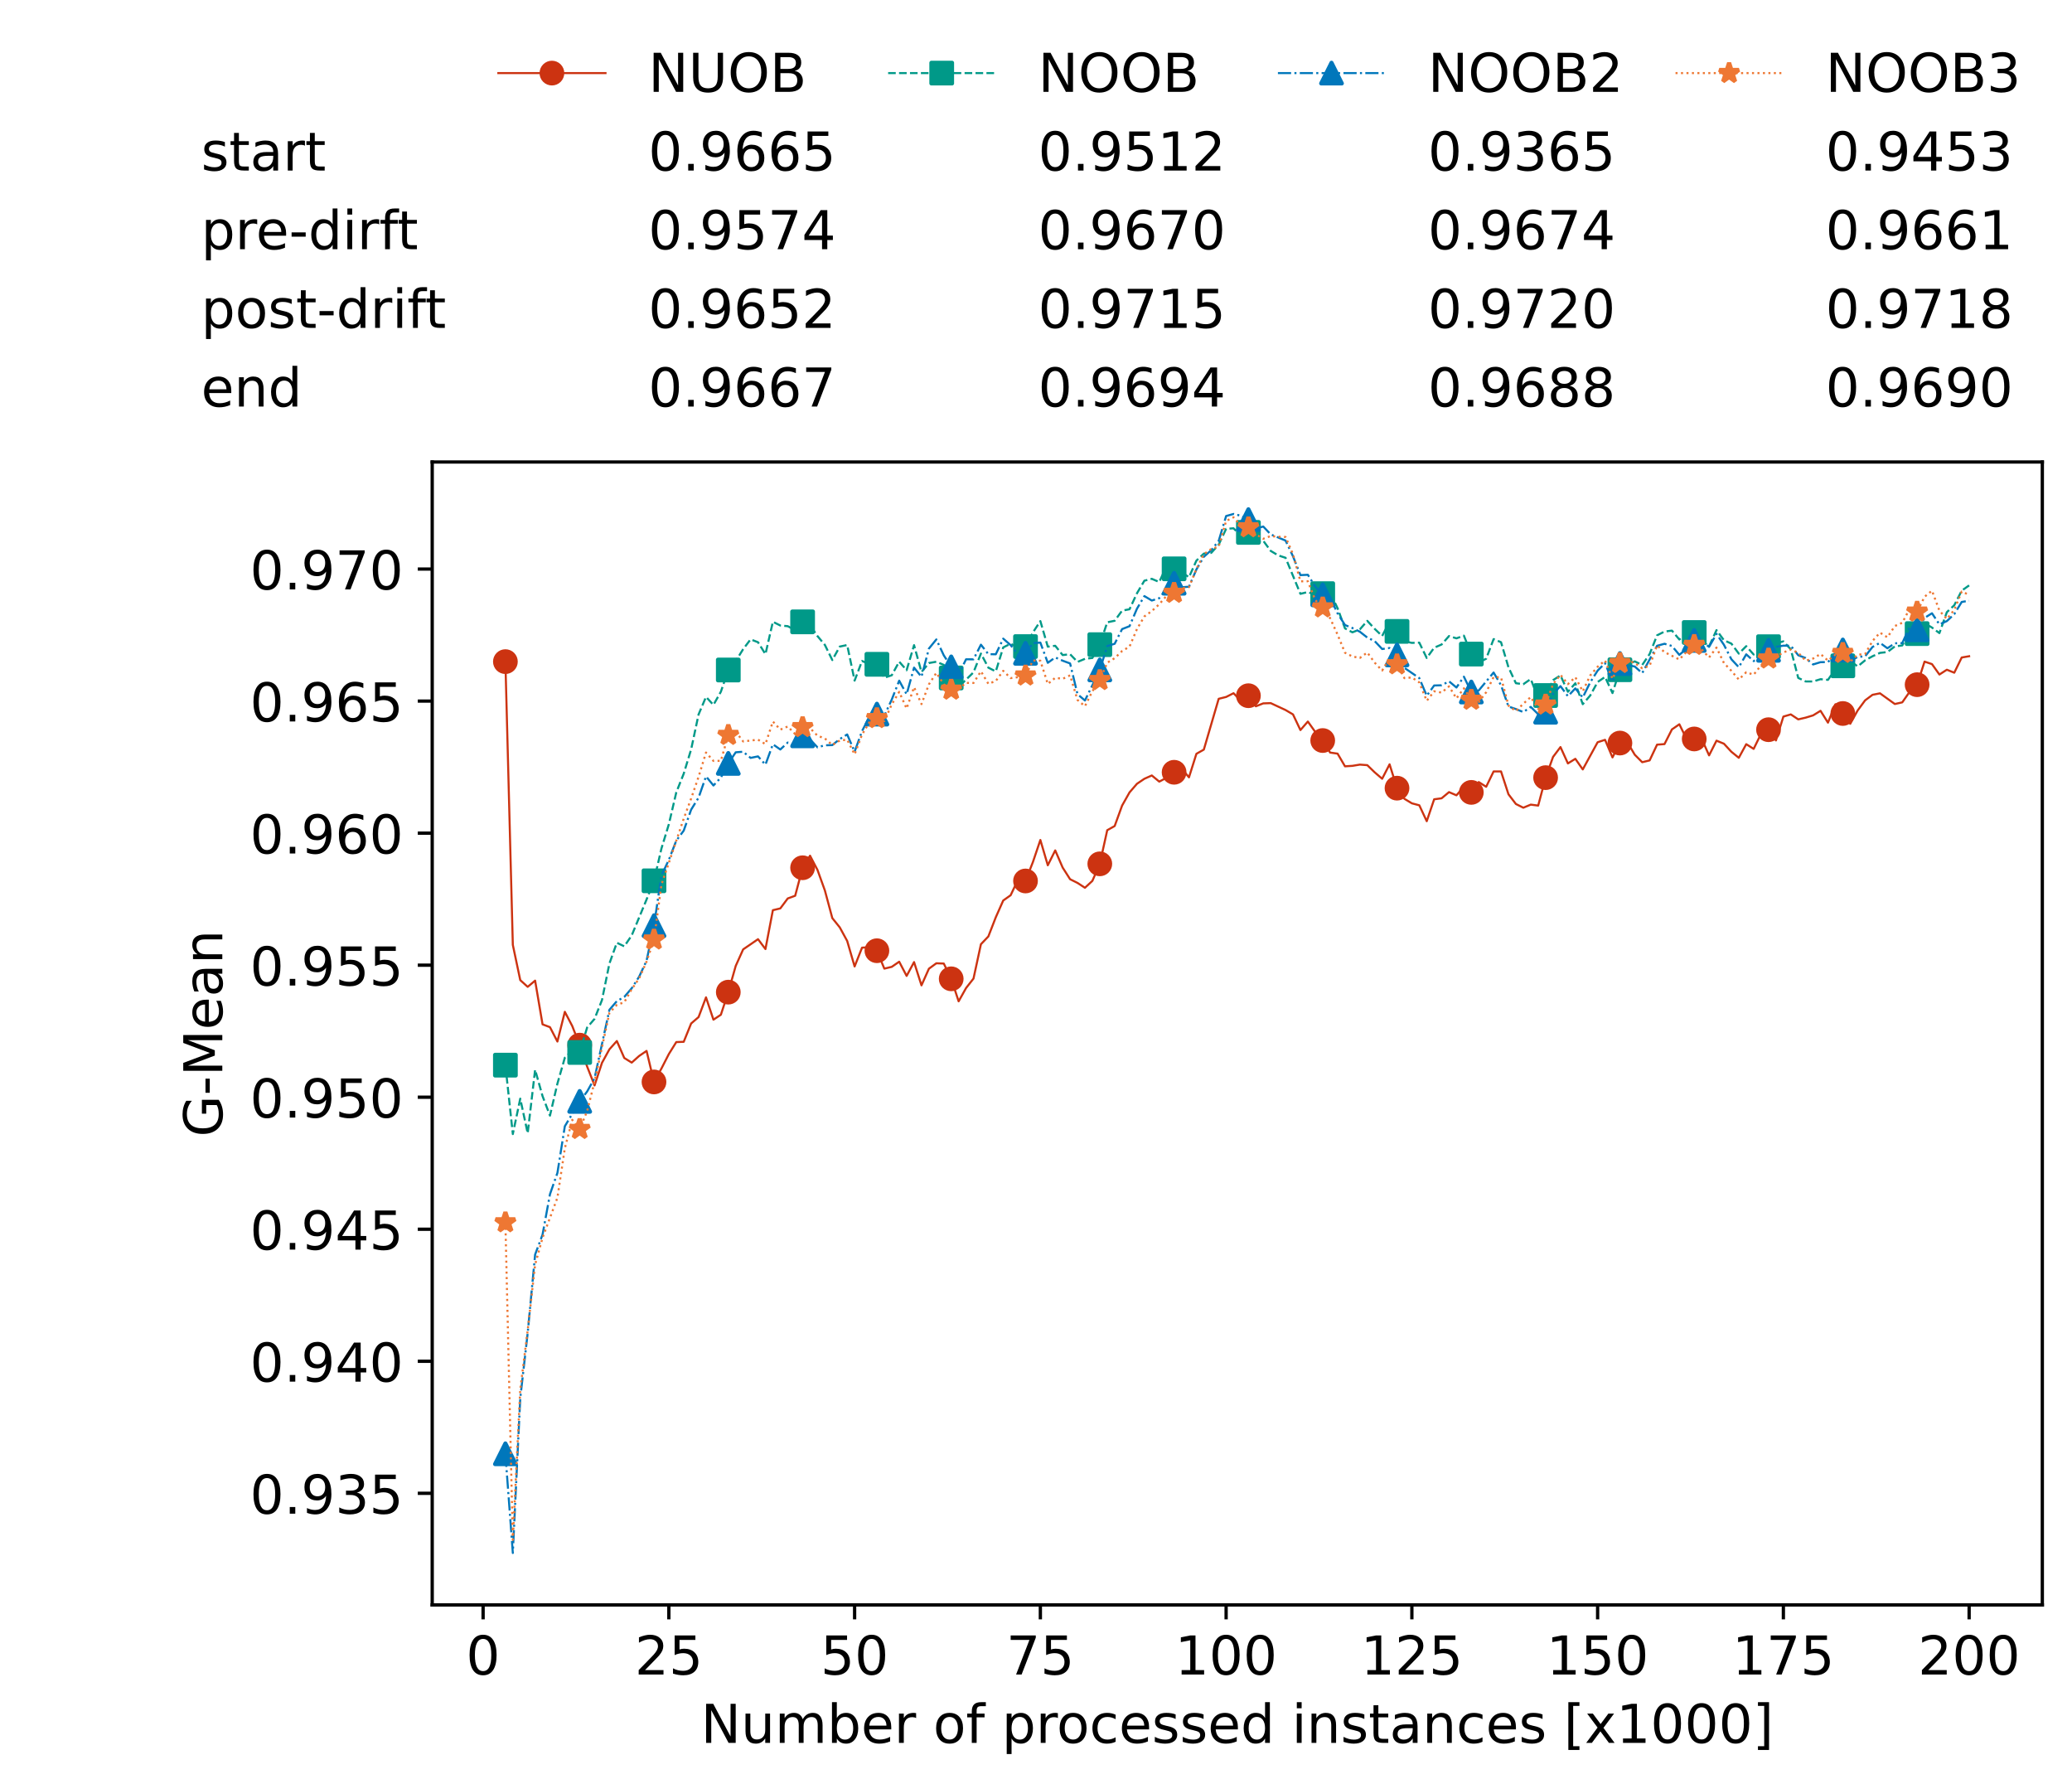 <?xml version="1.0" encoding="utf-8" standalone="no"?>
<!DOCTYPE svg PUBLIC "-//W3C//DTD SVG 1.1//EN"
  "http://www.w3.org/Graphics/SVG/1.1/DTD/svg11.dtd">
<!-- Created with matplotlib (https://matplotlib.org/) -->
<svg height="432.615pt" version="1.1" viewBox="0 0 502.65 432.615" width="502.65pt" xmlns="http://www.w3.org/2000/svg" xmlns:xlink="http://www.w3.org/1999/xlink">
 <defs>
  <style type="text/css">*{stroke-linecap:butt;stroke-linejoin:round;}</style>
 </defs>
 <g id="figure_1">
  <g id="patch_1">
   <path d="M 0 432.615 
L 502.65 432.615 
L 502.65 0 
L 0 0 
z
" style="fill:#ffffff;"/>
  </g>
  <g id="axes_1">
   <g id="patch_2">
    <path d="M 104.85 389.252 
L 495.45 389.252 
L 495.45 112.052 
L 104.85 112.052 
z
" style="fill:#ffffff;"/>
   </g>
   <g id="matplotlib.axis_1">
    <g id="xtick_1">
     <g id="line2d_1">
      <defs>
       <path d="M 0 0 
L 0 3.5 
" id="m556be6da3f" style="stroke:#000000;stroke-width:0.8;"/>
      </defs>
      <g>
       <use style="stroke:#000000;stroke-width:0.8;" x="117.197" xlink:href="#m556be6da3f" y="389.252"/>
      </g>
     </g>
     <g id="text_1">
      <!-- 0 -->
      <g transform="translate(113.061 406.13)scale(0.13 -0.13)">
       <defs>
        <path d="M 31.781 66.406 
Q 24.172 66.406 20.328 58.906 
Q 16.5 51.422 16.5 36.375 
Q 16.5 21.391 20.328 13.891 
Q 24.172 6.391 31.781 6.391 
Q 39.453 6.391 43.281 13.891 
Q 47.125 21.391 47.125 36.375 
Q 47.125 51.422 43.281 58.906 
Q 39.453 66.406 31.781 66.406 
z
M 31.781 74.219 
Q 44.047 74.219 50.516 64.516 
Q 56.984 54.828 56.984 36.375 
Q 56.984 17.969 50.516 8.266 
Q 44.047 -1.422 31.781 -1.422 
Q 19.531 -1.422 13.062 8.266 
Q 6.594 17.969 6.594 36.375 
Q 6.594 54.828 13.062 64.516 
Q 19.531 74.219 31.781 74.219 
z
" id="DejaVuSans-48"/>
       </defs>
       <use xlink:href="#DejaVuSans-48"/>
      </g>
     </g>
    </g>
    <g id="xtick_2">
     <g id="line2d_2">
      <g>
       <use style="stroke:#000000;stroke-width:0.8;" x="162.259" xlink:href="#m556be6da3f" y="389.252"/>
      </g>
     </g>
     <g id="text_2">
      <!-- 25 -->
      <g transform="translate(153.988 406.13)scale(0.13 -0.13)">
       <defs>
        <path d="M 19.188 8.297 
L 53.609 8.297 
L 53.609 0 
L 7.328 0 
L 7.328 8.297 
Q 12.938 14.109 22.625 23.891 
Q 32.328 33.688 34.812 36.531 
Q 39.547 41.844 41.422 45.531 
Q 43.312 49.219 43.312 52.781 
Q 43.312 58.594 39.234 62.25 
Q 35.156 65.922 28.609 65.922 
Q 23.969 65.922 18.812 64.312 
Q 13.672 62.703 7.812 59.422 
L 7.812 69.391 
Q 13.766 71.781 18.938 73 
Q 24.125 74.219 28.422 74.219 
Q 39.75 74.219 46.484 68.547 
Q 53.219 62.891 53.219 53.422 
Q 53.219 48.922 51.531 44.891 
Q 49.859 40.875 45.406 35.406 
Q 44.188 33.984 37.641 27.219 
Q 31.109 20.453 19.188 8.297 
z
" id="DejaVuSans-50"/>
        <path d="M 10.797 72.906 
L 49.516 72.906 
L 49.516 64.594 
L 19.828 64.594 
L 19.828 46.734 
Q 21.969 47.469 24.109 47.828 
Q 26.266 48.188 28.422 48.188 
Q 40.625 48.188 47.75 41.5 
Q 54.891 34.812 54.891 23.391 
Q 54.891 11.625 47.562 5.094 
Q 40.234 -1.422 26.906 -1.422 
Q 22.312 -1.422 17.547 -0.641 
Q 12.797 0.141 7.719 1.703 
L 7.719 11.625 
Q 12.109 9.234 16.797 8.062 
Q 21.484 6.891 26.703 6.891 
Q 35.156 6.891 40.078 11.328 
Q 45.016 15.766 45.016 23.391 
Q 45.016 31 40.078 35.438 
Q 35.156 39.891 26.703 39.891 
Q 22.75 39.891 18.812 39.016 
Q 14.891 38.141 10.797 36.281 
z
" id="DejaVuSans-53"/>
       </defs>
       <use xlink:href="#DejaVuSans-50"/>
       <use x="63.623" xlink:href="#DejaVuSans-53"/>
      </g>
     </g>
    </g>
    <g id="xtick_3">
     <g id="line2d_3">
      <g>
       <use style="stroke:#000000;stroke-width:0.8;" x="207.322" xlink:href="#m556be6da3f" y="389.252"/>
      </g>
     </g>
     <g id="text_3">
      <!-- 50 -->
      <g transform="translate(199.05 406.13)scale(0.13 -0.13)">
       <use xlink:href="#DejaVuSans-53"/>
       <use x="63.623" xlink:href="#DejaVuSans-48"/>
      </g>
     </g>
    </g>
    <g id="xtick_4">
     <g id="line2d_4">
      <g>
       <use style="stroke:#000000;stroke-width:0.8;" x="252.384" xlink:href="#m556be6da3f" y="389.252"/>
      </g>
     </g>
     <g id="text_4">
      <!-- 75 -->
      <g transform="translate(244.113 406.13)scale(0.13 -0.13)">
       <defs>
        <path d="M 8.203 72.906 
L 55.078 72.906 
L 55.078 68.703 
L 28.609 0 
L 18.312 0 
L 43.219 64.594 
L 8.203 64.594 
z
" id="DejaVuSans-55"/>
       </defs>
       <use xlink:href="#DejaVuSans-55"/>
       <use x="63.623" xlink:href="#DejaVuSans-53"/>
      </g>
     </g>
    </g>
    <g id="xtick_5">
     <g id="line2d_5">
      <g>
       <use style="stroke:#000000;stroke-width:0.8;" x="297.446" xlink:href="#m556be6da3f" y="389.252"/>
      </g>
     </g>
     <g id="text_5">
      <!-- 100 -->
      <g transform="translate(285.039 406.13)scale(0.13 -0.13)">
       <defs>
        <path d="M 12.406 8.297 
L 28.516 8.297 
L 28.516 63.922 
L 10.984 60.406 
L 10.984 69.391 
L 28.422 72.906 
L 38.281 72.906 
L 38.281 8.297 
L 54.391 8.297 
L 54.391 0 
L 12.406 0 
z
" id="DejaVuSans-49"/>
       </defs>
       <use xlink:href="#DejaVuSans-49"/>
       <use x="63.623" xlink:href="#DejaVuSans-48"/>
       <use x="127.246" xlink:href="#DejaVuSans-48"/>
      </g>
     </g>
    </g>
    <g id="xtick_6">
     <g id="line2d_6">
      <g>
       <use style="stroke:#000000;stroke-width:0.8;" x="342.509" xlink:href="#m556be6da3f" y="389.252"/>
      </g>
     </g>
     <g id="text_6">
      <!-- 125 -->
      <g transform="translate(330.102 406.13)scale(0.13 -0.13)">
       <use xlink:href="#DejaVuSans-49"/>
       <use x="63.623" xlink:href="#DejaVuSans-50"/>
       <use x="127.246" xlink:href="#DejaVuSans-53"/>
      </g>
     </g>
    </g>
    <g id="xtick_7">
     <g id="line2d_7">
      <g>
       <use style="stroke:#000000;stroke-width:0.8;" x="387.571" xlink:href="#m556be6da3f" y="389.252"/>
      </g>
     </g>
     <g id="text_7">
      <!-- 150 -->
      <g transform="translate(375.164 406.13)scale(0.13 -0.13)">
       <use xlink:href="#DejaVuSans-49"/>
       <use x="63.623" xlink:href="#DejaVuSans-53"/>
       <use x="127.246" xlink:href="#DejaVuSans-48"/>
      </g>
     </g>
    </g>
    <g id="xtick_8">
     <g id="line2d_8">
      <g>
       <use style="stroke:#000000;stroke-width:0.8;" x="432.633" xlink:href="#m556be6da3f" y="389.252"/>
      </g>
     </g>
     <g id="text_8">
      <!-- 175 -->
      <g transform="translate(420.226 406.13)scale(0.13 -0.13)">
       <use xlink:href="#DejaVuSans-49"/>
       <use x="63.623" xlink:href="#DejaVuSans-55"/>
       <use x="127.246" xlink:href="#DejaVuSans-53"/>
      </g>
     </g>
    </g>
    <g id="xtick_9">
     <g id="line2d_9">
      <g>
       <use style="stroke:#000000;stroke-width:0.8;" x="477.695" xlink:href="#m556be6da3f" y="389.252"/>
      </g>
     </g>
     <g id="text_9">
      <!-- 200 -->
      <g transform="translate(465.289 406.13)scale(0.13 -0.13)">
       <use xlink:href="#DejaVuSans-50"/>
       <use x="63.623" xlink:href="#DejaVuSans-48"/>
       <use x="127.246" xlink:href="#DejaVuSans-48"/>
      </g>
     </g>
    </g>
    <g id="text_10">
     <!-- Number of processed instances [x1000] -->
     <g transform="translate(170.025 422.711)scale(0.13 -0.13)">
      <defs>
       <path d="M 9.812 72.906 
L 23.094 72.906 
L 55.422 11.922 
L 55.422 72.906 
L 64.984 72.906 
L 64.984 0 
L 51.703 0 
L 19.391 60.984 
L 19.391 0 
L 9.812 0 
z
" id="DejaVuSans-78"/>
       <path d="M 8.5 21.578 
L 8.5 54.688 
L 17.484 54.688 
L 17.484 21.922 
Q 17.484 14.156 20.5 10.266 
Q 23.531 6.391 29.594 6.391 
Q 36.859 6.391 41.078 11.031 
Q 45.312 15.672 45.312 23.688 
L 45.312 54.688 
L 54.297 54.688 
L 54.297 0 
L 45.312 0 
L 45.312 8.406 
Q 42.047 3.422 37.719 1 
Q 33.406 -1.422 27.688 -1.422 
Q 18.266 -1.422 13.375 4.438 
Q 8.5 10.297 8.5 21.578 
z
M 31.109 56 
z
" id="DejaVuSans-117"/>
       <path d="M 52 44.188 
Q 55.375 50.25 60.062 53.125 
Q 64.75 56 71.094 56 
Q 79.641 56 84.281 50.016 
Q 88.922 44.047 88.922 33.016 
L 88.922 0 
L 79.891 0 
L 79.891 32.719 
Q 79.891 40.578 77.094 44.375 
Q 74.312 48.188 68.609 48.188 
Q 61.625 48.188 57.562 43.547 
Q 53.516 38.922 53.516 30.906 
L 53.516 0 
L 44.484 0 
L 44.484 32.719 
Q 44.484 40.625 41.703 44.406 
Q 38.922 48.188 33.109 48.188 
Q 26.219 48.188 22.156 43.531 
Q 18.109 38.875 18.109 30.906 
L 18.109 0 
L 9.078 0 
L 9.078 54.688 
L 18.109 54.688 
L 18.109 46.188 
Q 21.188 51.219 25.484 53.609 
Q 29.781 56 35.688 56 
Q 41.656 56 45.828 52.969 
Q 50 49.953 52 44.188 
z
" id="DejaVuSans-109"/>
       <path d="M 48.688 27.297 
Q 48.688 37.203 44.609 42.844 
Q 40.531 48.484 33.406 48.484 
Q 26.266 48.484 22.188 42.844 
Q 18.109 37.203 18.109 27.297 
Q 18.109 17.391 22.188 11.75 
Q 26.266 6.109 33.406 6.109 
Q 40.531 6.109 44.609 11.75 
Q 48.688 17.391 48.688 27.297 
z
M 18.109 46.391 
Q 20.953 51.266 25.266 53.625 
Q 29.594 56 35.594 56 
Q 45.562 56 51.781 48.094 
Q 58.016 40.188 58.016 27.297 
Q 58.016 14.406 51.781 6.484 
Q 45.562 -1.422 35.594 -1.422 
Q 29.594 -1.422 25.266 0.953 
Q 20.953 3.328 18.109 8.203 
L 18.109 0 
L 9.078 0 
L 9.078 75.984 
L 18.109 75.984 
z
" id="DejaVuSans-98"/>
       <path d="M 56.203 29.594 
L 56.203 25.203 
L 14.891 25.203 
Q 15.484 15.922 20.484 11.062 
Q 25.484 6.203 34.422 6.203 
Q 39.594 6.203 44.453 7.469 
Q 49.312 8.734 54.109 11.281 
L 54.109 2.781 
Q 49.266 0.734 44.188 -0.344 
Q 39.109 -1.422 33.891 -1.422 
Q 20.797 -1.422 13.156 6.188 
Q 5.516 13.812 5.516 26.812 
Q 5.516 40.234 12.766 48.109 
Q 20.016 56 32.328 56 
Q 43.359 56 49.781 48.891 
Q 56.203 41.797 56.203 29.594 
z
M 47.219 32.234 
Q 47.125 39.594 43.094 43.984 
Q 39.062 48.391 32.422 48.391 
Q 24.906 48.391 20.391 44.141 
Q 15.875 39.891 15.188 32.172 
z
" id="DejaVuSans-101"/>
       <path d="M 41.109 46.297 
Q 39.594 47.172 37.812 47.578 
Q 36.031 48 33.891 48 
Q 26.266 48 22.188 43.047 
Q 18.109 38.094 18.109 28.812 
L 18.109 0 
L 9.078 0 
L 9.078 54.688 
L 18.109 54.688 
L 18.109 46.188 
Q 20.953 51.172 25.484 53.578 
Q 30.031 56 36.531 56 
Q 37.453 56 38.578 55.875 
Q 39.703 55.766 41.062 55.516 
z
" id="DejaVuSans-114"/>
       <path id="DejaVuSans-32"/>
       <path d="M 30.609 48.391 
Q 23.391 48.391 19.188 42.75 
Q 14.984 37.109 14.984 27.297 
Q 14.984 17.484 19.156 11.844 
Q 23.344 6.203 30.609 6.203 
Q 37.797 6.203 41.984 11.859 
Q 46.188 17.531 46.188 27.297 
Q 46.188 37.016 41.984 42.703 
Q 37.797 48.391 30.609 48.391 
z
M 30.609 56 
Q 42.328 56 49.016 48.375 
Q 55.719 40.766 55.719 27.297 
Q 55.719 13.875 49.016 6.219 
Q 42.328 -1.422 30.609 -1.422 
Q 18.844 -1.422 12.172 6.219 
Q 5.516 13.875 5.516 27.297 
Q 5.516 40.766 12.172 48.375 
Q 18.844 56 30.609 56 
z
" id="DejaVuSans-111"/>
       <path d="M 37.109 75.984 
L 37.109 68.5 
L 28.516 68.5 
Q 23.688 68.5 21.797 66.547 
Q 19.922 64.594 19.922 59.516 
L 19.922 54.688 
L 34.719 54.688 
L 34.719 47.703 
L 19.922 47.703 
L 19.922 0 
L 10.891 0 
L 10.891 47.703 
L 2.297 47.703 
L 2.297 54.688 
L 10.891 54.688 
L 10.891 58.5 
Q 10.891 67.625 15.141 71.797 
Q 19.391 75.984 28.609 75.984 
z
" id="DejaVuSans-102"/>
       <path d="M 18.109 8.203 
L 18.109 -20.797 
L 9.078 -20.797 
L 9.078 54.688 
L 18.109 54.688 
L 18.109 46.391 
Q 20.953 51.266 25.266 53.625 
Q 29.594 56 35.594 56 
Q 45.562 56 51.781 48.094 
Q 58.016 40.188 58.016 27.297 
Q 58.016 14.406 51.781 6.484 
Q 45.562 -1.422 35.594 -1.422 
Q 29.594 -1.422 25.266 0.953 
Q 20.953 3.328 18.109 8.203 
z
M 48.688 27.297 
Q 48.688 37.203 44.609 42.844 
Q 40.531 48.484 33.406 48.484 
Q 26.266 48.484 22.188 42.844 
Q 18.109 37.203 18.109 27.297 
Q 18.109 17.391 22.188 11.75 
Q 26.266 6.109 33.406 6.109 
Q 40.531 6.109 44.609 11.75 
Q 48.688 17.391 48.688 27.297 
z
" id="DejaVuSans-112"/>
       <path d="M 48.781 52.594 
L 48.781 44.188 
Q 44.969 46.297 41.141 47.344 
Q 37.312 48.391 33.406 48.391 
Q 24.656 48.391 19.812 42.844 
Q 14.984 37.312 14.984 27.297 
Q 14.984 17.281 19.812 11.734 
Q 24.656 6.203 33.406 6.203 
Q 37.312 6.203 41.141 7.25 
Q 44.969 8.297 48.781 10.406 
L 48.781 2.094 
Q 45.016 0.344 40.984 -0.531 
Q 36.969 -1.422 32.422 -1.422 
Q 20.062 -1.422 12.781 6.344 
Q 5.516 14.109 5.516 27.297 
Q 5.516 40.672 12.859 48.328 
Q 20.219 56 33.016 56 
Q 37.156 56 41.109 55.141 
Q 45.062 54.297 48.781 52.594 
z
" id="DejaVuSans-99"/>
       <path d="M 44.281 53.078 
L 44.281 44.578 
Q 40.484 46.531 36.375 47.5 
Q 32.281 48.484 27.875 48.484 
Q 21.188 48.484 17.844 46.438 
Q 14.5 44.391 14.5 40.281 
Q 14.5 37.156 16.891 35.375 
Q 19.281 33.594 26.516 31.984 
L 29.594 31.297 
Q 39.156 29.25 43.188 25.516 
Q 47.219 21.781 47.219 15.094 
Q 47.219 7.469 41.188 3.016 
Q 35.156 -1.422 24.609 -1.422 
Q 20.219 -1.422 15.453 -0.562 
Q 10.688 0.297 5.422 2 
L 5.422 11.281 
Q 10.406 8.688 15.234 7.391 
Q 20.062 6.109 24.812 6.109 
Q 31.156 6.109 34.562 8.281 
Q 37.984 10.453 37.984 14.406 
Q 37.984 18.062 35.516 20.016 
Q 33.062 21.969 24.703 23.781 
L 21.578 24.516 
Q 13.234 26.266 9.516 29.906 
Q 5.812 33.547 5.812 39.891 
Q 5.812 47.609 11.281 51.797 
Q 16.75 56 26.812 56 
Q 31.781 56 36.172 55.266 
Q 40.578 54.547 44.281 53.078 
z
" id="DejaVuSans-115"/>
       <path d="M 45.406 46.391 
L 45.406 75.984 
L 54.391 75.984 
L 54.391 0 
L 45.406 0 
L 45.406 8.203 
Q 42.578 3.328 38.25 0.953 
Q 33.938 -1.422 27.875 -1.422 
Q 17.969 -1.422 11.734 6.484 
Q 5.516 14.406 5.516 27.297 
Q 5.516 40.188 11.734 48.094 
Q 17.969 56 27.875 56 
Q 33.938 56 38.25 53.625 
Q 42.578 51.266 45.406 46.391 
z
M 14.797 27.297 
Q 14.797 17.391 18.875 11.75 
Q 22.953 6.109 30.078 6.109 
Q 37.203 6.109 41.297 11.75 
Q 45.406 17.391 45.406 27.297 
Q 45.406 37.203 41.297 42.844 
Q 37.203 48.484 30.078 48.484 
Q 22.953 48.484 18.875 42.844 
Q 14.797 37.203 14.797 27.297 
z
" id="DejaVuSans-100"/>
       <path d="M 9.422 54.688 
L 18.406 54.688 
L 18.406 0 
L 9.422 0 
z
M 9.422 75.984 
L 18.406 75.984 
L 18.406 64.594 
L 9.422 64.594 
z
" id="DejaVuSans-105"/>
       <path d="M 54.891 33.016 
L 54.891 0 
L 45.906 0 
L 45.906 32.719 
Q 45.906 40.484 42.875 44.328 
Q 39.844 48.188 33.797 48.188 
Q 26.516 48.188 22.312 43.547 
Q 18.109 38.922 18.109 30.906 
L 18.109 0 
L 9.078 0 
L 9.078 54.688 
L 18.109 54.688 
L 18.109 46.188 
Q 21.344 51.125 25.703 53.562 
Q 30.078 56 35.797 56 
Q 45.219 56 50.047 50.172 
Q 54.891 44.344 54.891 33.016 
z
" id="DejaVuSans-110"/>
       <path d="M 18.312 70.219 
L 18.312 54.688 
L 36.812 54.688 
L 36.812 47.703 
L 18.312 47.703 
L 18.312 18.016 
Q 18.312 11.328 20.141 9.422 
Q 21.969 7.516 27.594 7.516 
L 36.812 7.516 
L 36.812 0 
L 27.594 0 
Q 17.188 0 13.234 3.875 
Q 9.281 7.766 9.281 18.016 
L 9.281 47.703 
L 2.688 47.703 
L 2.688 54.688 
L 9.281 54.688 
L 9.281 70.219 
z
" id="DejaVuSans-116"/>
       <path d="M 34.281 27.484 
Q 23.391 27.484 19.188 25 
Q 14.984 22.516 14.984 16.5 
Q 14.984 11.719 18.141 8.906 
Q 21.297 6.109 26.703 6.109 
Q 34.188 6.109 38.703 11.406 
Q 43.219 16.703 43.219 25.484 
L 43.219 27.484 
z
M 52.203 31.203 
L 52.203 0 
L 43.219 0 
L 43.219 8.297 
Q 40.141 3.328 35.547 0.953 
Q 30.953 -1.422 24.312 -1.422 
Q 15.922 -1.422 10.953 3.297 
Q 6 8.016 6 15.922 
Q 6 25.141 12.172 29.828 
Q 18.359 34.516 30.609 34.516 
L 43.219 34.516 
L 43.219 35.406 
Q 43.219 41.609 39.141 45 
Q 35.062 48.391 27.688 48.391 
Q 23 48.391 18.547 47.266 
Q 14.109 46.141 10.016 43.891 
L 10.016 52.203 
Q 14.938 54.109 19.578 55.047 
Q 24.219 56 28.609 56 
Q 40.484 56 46.344 49.844 
Q 52.203 43.703 52.203 31.203 
z
" id="DejaVuSans-97"/>
       <path d="M 8.594 75.984 
L 29.297 75.984 
L 29.297 69 
L 17.578 69 
L 17.578 -6.203 
L 29.297 -6.203 
L 29.297 -13.188 
L 8.594 -13.188 
z
" id="DejaVuSans-91"/>
       <path d="M 54.891 54.688 
L 35.109 28.078 
L 55.906 0 
L 45.312 0 
L 29.391 21.484 
L 13.484 0 
L 2.875 0 
L 24.125 28.609 
L 4.688 54.688 
L 15.281 54.688 
L 29.781 35.203 
L 44.281 54.688 
z
" id="DejaVuSans-120"/>
       <path d="M 30.422 75.984 
L 30.422 -13.188 
L 9.719 -13.188 
L 9.719 -6.203 
L 21.391 -6.203 
L 21.391 69 
L 9.719 69 
L 9.719 75.984 
z
" id="DejaVuSans-93"/>
      </defs>
      <use xlink:href="#DejaVuSans-78"/>
      <use x="74.805" xlink:href="#DejaVuSans-117"/>
      <use x="138.184" xlink:href="#DejaVuSans-109"/>
      <use x="235.596" xlink:href="#DejaVuSans-98"/>
      <use x="299.072" xlink:href="#DejaVuSans-101"/>
      <use x="360.596" xlink:href="#DejaVuSans-114"/>
      <use x="401.709" xlink:href="#DejaVuSans-32"/>
      <use x="433.496" xlink:href="#DejaVuSans-111"/>
      <use x="494.678" xlink:href="#DejaVuSans-102"/>
      <use x="529.883" xlink:href="#DejaVuSans-32"/>
      <use x="561.67" xlink:href="#DejaVuSans-112"/>
      <use x="625.146" xlink:href="#DejaVuSans-114"/>
      <use x="664.01" xlink:href="#DejaVuSans-111"/>
      <use x="725.191" xlink:href="#DejaVuSans-99"/>
      <use x="780.172" xlink:href="#DejaVuSans-101"/>
      <use x="841.695" xlink:href="#DejaVuSans-115"/>
      <use x="893.795" xlink:href="#DejaVuSans-115"/>
      <use x="945.895" xlink:href="#DejaVuSans-101"/>
      <use x="1007.418" xlink:href="#DejaVuSans-100"/>
      <use x="1070.895" xlink:href="#DejaVuSans-32"/>
      <use x="1102.682" xlink:href="#DejaVuSans-105"/>
      <use x="1130.465" xlink:href="#DejaVuSans-110"/>
      <use x="1193.844" xlink:href="#DejaVuSans-115"/>
      <use x="1245.943" xlink:href="#DejaVuSans-116"/>
      <use x="1285.152" xlink:href="#DejaVuSans-97"/>
      <use x="1346.432" xlink:href="#DejaVuSans-110"/>
      <use x="1409.811" xlink:href="#DejaVuSans-99"/>
      <use x="1464.791" xlink:href="#DejaVuSans-101"/>
      <use x="1526.314" xlink:href="#DejaVuSans-115"/>
      <use x="1578.414" xlink:href="#DejaVuSans-32"/>
      <use x="1610.201" xlink:href="#DejaVuSans-91"/>
      <use x="1649.215" xlink:href="#DejaVuSans-120"/>
      <use x="1708.395" xlink:href="#DejaVuSans-49"/>
      <use x="1772.018" xlink:href="#DejaVuSans-48"/>
      <use x="1835.641" xlink:href="#DejaVuSans-48"/>
      <use x="1899.264" xlink:href="#DejaVuSans-48"/>
      <use x="1962.887" xlink:href="#DejaVuSans-93"/>
     </g>
    </g>
   </g>
   <g id="matplotlib.axis_2">
    <g id="ytick_1">
     <g id="line2d_10">
      <defs>
       <path d="M 0 0 
L -3.5 0 
" id="m7345540909" style="stroke:#000000;stroke-width:0.8;"/>
      </defs>
      <g>
       <use style="stroke:#000000;stroke-width:0.8;" x="104.85" xlink:href="#m7345540909" y="362.179"/>
      </g>
     </g>
     <g id="text_11">
      <!-- 0.935 -->
      <g transform="translate(60.633 367.118)scale(0.13 -0.13)">
       <defs>
        <path d="M 10.688 12.406 
L 21 12.406 
L 21 0 
L 10.688 0 
z
" id="DejaVuSans-46"/>
        <path d="M 10.984 1.516 
L 10.984 10.5 
Q 14.703 8.734 18.5 7.812 
Q 22.312 6.891 25.984 6.891 
Q 35.75 6.891 40.891 13.453 
Q 46.047 20.016 46.781 33.406 
Q 43.953 29.203 39.594 26.953 
Q 35.25 24.703 29.984 24.703 
Q 19.047 24.703 12.672 31.312 
Q 6.297 37.938 6.297 49.422 
Q 6.297 60.641 12.938 67.422 
Q 19.578 74.219 30.609 74.219 
Q 43.266 74.219 49.922 64.516 
Q 56.594 54.828 56.594 36.375 
Q 56.594 19.141 48.406 8.859 
Q 40.234 -1.422 26.422 -1.422 
Q 22.703 -1.422 18.891 -0.688 
Q 15.094 0.047 10.984 1.516 
z
M 30.609 32.422 
Q 37.25 32.422 41.125 36.953 
Q 45.016 41.5 45.016 49.422 
Q 45.016 57.281 41.125 61.844 
Q 37.25 66.406 30.609 66.406 
Q 23.969 66.406 20.094 61.844 
Q 16.219 57.281 16.219 49.422 
Q 16.219 41.5 20.094 36.953 
Q 23.969 32.422 30.609 32.422 
z
" id="DejaVuSans-57"/>
        <path d="M 40.578 39.312 
Q 47.656 37.797 51.625 33 
Q 55.609 28.219 55.609 21.188 
Q 55.609 10.406 48.188 4.484 
Q 40.766 -1.422 27.094 -1.422 
Q 22.516 -1.422 17.656 -0.516 
Q 12.797 0.391 7.625 2.203 
L 7.625 11.719 
Q 11.719 9.328 16.594 8.109 
Q 21.484 6.891 26.812 6.891 
Q 36.078 6.891 40.938 10.547 
Q 45.797 14.203 45.797 21.188 
Q 45.797 27.641 41.281 31.266 
Q 36.766 34.906 28.719 34.906 
L 20.219 34.906 
L 20.219 43.016 
L 29.109 43.016 
Q 36.375 43.016 40.234 45.922 
Q 44.094 48.828 44.094 54.297 
Q 44.094 59.906 40.109 62.906 
Q 36.141 65.922 28.719 65.922 
Q 24.656 65.922 20.016 65.031 
Q 15.375 64.156 9.812 62.312 
L 9.812 71.094 
Q 15.438 72.656 20.344 73.438 
Q 25.25 74.219 29.594 74.219 
Q 40.828 74.219 47.359 69.109 
Q 53.906 64.016 53.906 55.328 
Q 53.906 49.266 50.438 45.094 
Q 46.969 40.922 40.578 39.312 
z
" id="DejaVuSans-51"/>
       </defs>
       <use xlink:href="#DejaVuSans-48"/>
       <use x="63.623" xlink:href="#DejaVuSans-46"/>
       <use x="95.41" xlink:href="#DejaVuSans-57"/>
       <use x="159.033" xlink:href="#DejaVuSans-51"/>
       <use x="222.656" xlink:href="#DejaVuSans-53"/>
      </g>
     </g>
    </g>
    <g id="ytick_2">
     <g id="line2d_11">
      <g>
       <use style="stroke:#000000;stroke-width:0.8;" x="104.85" xlink:href="#m7345540909" y="330.156"/>
      </g>
     </g>
     <g id="text_12">
      <!-- 0.940 -->
      <g transform="translate(60.633 335.095)scale(0.13 -0.13)">
       <defs>
        <path d="M 37.797 64.312 
L 12.891 25.391 
L 37.797 25.391 
z
M 35.203 72.906 
L 47.609 72.906 
L 47.609 25.391 
L 58.016 25.391 
L 58.016 17.188 
L 47.609 17.188 
L 47.609 0 
L 37.797 0 
L 37.797 17.188 
L 4.891 17.188 
L 4.891 26.703 
z
" id="DejaVuSans-52"/>
       </defs>
       <use xlink:href="#DejaVuSans-48"/>
       <use x="63.623" xlink:href="#DejaVuSans-46"/>
       <use x="95.41" xlink:href="#DejaVuSans-57"/>
       <use x="159.033" xlink:href="#DejaVuSans-52"/>
       <use x="222.656" xlink:href="#DejaVuSans-48"/>
      </g>
     </g>
    </g>
    <g id="ytick_3">
     <g id="line2d_12">
      <g>
       <use style="stroke:#000000;stroke-width:0.8;" x="104.85" xlink:href="#m7345540909" y="298.133"/>
      </g>
     </g>
     <g id="text_13">
      <!-- 0.945 -->
      <g transform="translate(60.633 303.072)scale(0.13 -0.13)">
       <use xlink:href="#DejaVuSans-48"/>
       <use x="63.623" xlink:href="#DejaVuSans-46"/>
       <use x="95.41" xlink:href="#DejaVuSans-57"/>
       <use x="159.033" xlink:href="#DejaVuSans-52"/>
       <use x="222.656" xlink:href="#DejaVuSans-53"/>
      </g>
     </g>
    </g>
    <g id="ytick_4">
     <g id="line2d_13">
      <g>
       <use style="stroke:#000000;stroke-width:0.8;" x="104.85" xlink:href="#m7345540909" y="266.109"/>
      </g>
     </g>
     <g id="text_14">
      <!-- 0.950 -->
      <g transform="translate(60.633 271.048)scale(0.13 -0.13)">
       <use xlink:href="#DejaVuSans-48"/>
       <use x="63.623" xlink:href="#DejaVuSans-46"/>
       <use x="95.41" xlink:href="#DejaVuSans-57"/>
       <use x="159.033" xlink:href="#DejaVuSans-53"/>
       <use x="222.656" xlink:href="#DejaVuSans-48"/>
      </g>
     </g>
    </g>
    <g id="ytick_5">
     <g id="line2d_14">
      <g>
       <use style="stroke:#000000;stroke-width:0.8;" x="104.85" xlink:href="#m7345540909" y="234.086"/>
      </g>
     </g>
     <g id="text_15">
      <!-- 0.955 -->
      <g transform="translate(60.633 239.025)scale(0.13 -0.13)">
       <use xlink:href="#DejaVuSans-48"/>
       <use x="63.623" xlink:href="#DejaVuSans-46"/>
       <use x="95.41" xlink:href="#DejaVuSans-57"/>
       <use x="159.033" xlink:href="#DejaVuSans-53"/>
       <use x="222.656" xlink:href="#DejaVuSans-53"/>
      </g>
     </g>
    </g>
    <g id="ytick_6">
     <g id="line2d_15">
      <g>
       <use style="stroke:#000000;stroke-width:0.8;" x="104.85" xlink:href="#m7345540909" y="202.063"/>
      </g>
     </g>
     <g id="text_16">
      <!-- 0.960 -->
      <g transform="translate(60.633 207.002)scale(0.13 -0.13)">
       <defs>
        <path d="M 33.016 40.375 
Q 26.375 40.375 22.484 35.828 
Q 18.609 31.297 18.609 23.391 
Q 18.609 15.531 22.484 10.953 
Q 26.375 6.391 33.016 6.391 
Q 39.656 6.391 43.531 10.953 
Q 47.406 15.531 47.406 23.391 
Q 47.406 31.297 43.531 35.828 
Q 39.656 40.375 33.016 40.375 
z
M 52.594 71.297 
L 52.594 62.312 
Q 48.875 64.062 45.094 64.984 
Q 41.312 65.922 37.594 65.922 
Q 27.828 65.922 22.672 59.328 
Q 17.531 52.734 16.797 39.406 
Q 19.672 43.656 24.016 45.922 
Q 28.375 48.188 33.594 48.188 
Q 44.578 48.188 50.953 41.516 
Q 57.328 34.859 57.328 23.391 
Q 57.328 12.156 50.688 5.359 
Q 44.047 -1.422 33.016 -1.422 
Q 20.359 -1.422 13.672 8.266 
Q 6.984 17.969 6.984 36.375 
Q 6.984 53.656 15.188 63.938 
Q 23.391 74.219 37.203 74.219 
Q 40.922 74.219 44.703 73.484 
Q 48.484 72.75 52.594 71.297 
z
" id="DejaVuSans-54"/>
       </defs>
       <use xlink:href="#DejaVuSans-48"/>
       <use x="63.623" xlink:href="#DejaVuSans-46"/>
       <use x="95.41" xlink:href="#DejaVuSans-57"/>
       <use x="159.033" xlink:href="#DejaVuSans-54"/>
       <use x="222.656" xlink:href="#DejaVuSans-48"/>
      </g>
     </g>
    </g>
    <g id="ytick_7">
     <g id="line2d_16">
      <g>
       <use style="stroke:#000000;stroke-width:0.8;" x="104.85" xlink:href="#m7345540909" y="170.039"/>
      </g>
     </g>
     <g id="text_17">
      <!-- 0.965 -->
      <g transform="translate(60.633 174.978)scale(0.13 -0.13)">
       <use xlink:href="#DejaVuSans-48"/>
       <use x="63.623" xlink:href="#DejaVuSans-46"/>
       <use x="95.41" xlink:href="#DejaVuSans-57"/>
       <use x="159.033" xlink:href="#DejaVuSans-54"/>
       <use x="222.656" xlink:href="#DejaVuSans-53"/>
      </g>
     </g>
    </g>
    <g id="ytick_8">
     <g id="line2d_17">
      <g>
       <use style="stroke:#000000;stroke-width:0.8;" x="104.85" xlink:href="#m7345540909" y="138.016"/>
      </g>
     </g>
     <g id="text_18">
      <!-- 0.970 -->
      <g transform="translate(60.633 142.955)scale(0.13 -0.13)">
       <use xlink:href="#DejaVuSans-48"/>
       <use x="63.623" xlink:href="#DejaVuSans-46"/>
       <use x="95.41" xlink:href="#DejaVuSans-57"/>
       <use x="159.033" xlink:href="#DejaVuSans-55"/>
       <use x="222.656" xlink:href="#DejaVuSans-48"/>
      </g>
     </g>
    </g>
    <g id="text_19">
     <!-- G-Mean -->
     <g transform="translate(53.93 275.744)rotate(-90)scale(0.13 -0.13)">
      <defs>
       <path d="M 59.516 10.406 
L 59.516 29.984 
L 43.406 29.984 
L 43.406 38.094 
L 69.281 38.094 
L 69.281 6.781 
Q 63.578 2.734 56.688 0.656 
Q 49.812 -1.422 42 -1.422 
Q 24.906 -1.422 15.25 8.562 
Q 5.609 18.562 5.609 36.375 
Q 5.609 54.25 15.25 64.234 
Q 24.906 74.219 42 74.219 
Q 49.125 74.219 55.547 72.453 
Q 61.969 70.703 67.391 67.281 
L 67.391 56.781 
Q 61.922 61.422 55.766 63.766 
Q 49.609 66.109 42.828 66.109 
Q 29.438 66.109 22.719 58.641 
Q 16.016 51.172 16.016 36.375 
Q 16.016 21.625 22.719 14.156 
Q 29.438 6.688 42.828 6.688 
Q 48.047 6.688 52.141 7.594 
Q 56.25 8.5 59.516 10.406 
z
" id="DejaVuSans-71"/>
       <path d="M 4.891 31.391 
L 31.203 31.391 
L 31.203 23.391 
L 4.891 23.391 
z
" id="DejaVuSans-45"/>
       <path d="M 9.812 72.906 
L 24.516 72.906 
L 43.109 23.297 
L 61.812 72.906 
L 76.516 72.906 
L 76.516 0 
L 66.891 0 
L 66.891 64.016 
L 48.094 14.016 
L 38.188 14.016 
L 19.391 64.016 
L 19.391 0 
L 9.812 0 
z
" id="DejaVuSans-77"/>
      </defs>
      <use xlink:href="#DejaVuSans-71"/>
      <use x="77.49" xlink:href="#DejaVuSans-45"/>
      <use x="113.574" xlink:href="#DejaVuSans-77"/>
      <use x="199.854" xlink:href="#DejaVuSans-101"/>
      <use x="261.377" xlink:href="#DejaVuSans-97"/>
      <use x="322.656" xlink:href="#DejaVuSans-110"/>
     </g>
    </g>
   </g>
   <g id="line2d_18"/>
   <g id="line2d_19"/>
   <g id="line2d_20"/>
   <g id="line2d_21"/>
   <g id="line2d_22"/>
   <g id="line2d_23">
    <path clip-path="url(#p8e042fb1b8)" d="M 122.605 160.467 
L 124.407 229.166 
L 126.21 237.719 
L 128.012 239.341 
L 129.815 237.838 
L 131.617 248.441 
L 133.419 249.123 
L 135.222 252.609 
L 137.024 245.4 
L 138.827 248.853 
L 140.629 253.484 
L 142.432 258.669 
L 144.234 263.253 
L 146.037 257.774 
L 147.839 254.493 
L 149.642 252.48 
L 151.444 256.598 
L 153.247 257.717 
L 155.049 256.108 
L 156.852 254.881 
L 158.654 262.408 
L 160.457 259.158 
L 162.259 255.636 
L 164.062 252.739 
L 165.864 252.673 
L 167.667 248.229 
L 169.469 246.676 
L 171.272 241.894 
L 173.074 247.306 
L 174.877 246.107 
L 176.679 240.628 
L 178.482 234.26 
L 180.284 230.258 
L 183.889 227.786 
L 185.692 230.182 
L 187.494 220.751 
L 189.297 220.322 
L 191.099 217.907 
L 192.902 217.249 
L 194.704 210.461 
L 196.507 207.539 
L 198.309 210.97 
L 200.112 215.978 
L 201.914 222.677 
L 203.717 224.918 
L 205.519 228.215 
L 207.322 234.398 
L 209.124 229.843 
L 210.927 229.724 
L 212.729 230.583 
L 214.532 234.924 
L 216.334 234.491 
L 218.137 233.247 
L 219.939 236.693 
L 221.742 233.339 
L 223.544 238.981 
L 225.347 234.944 
L 227.149 233.626 
L 228.952 233.692 
L 230.754 237.397 
L 232.557 242.853 
L 234.359 239.633 
L 236.162 237.337 
L 237.964 229.007 
L 239.767 227.12 
L 241.569 222.473 
L 243.372 218.408 
L 245.174 217.124 
L 246.976 213.31 
L 248.779 213.666 
L 250.581 209.059 
L 252.384 203.725 
L 254.186 209.859 
L 255.989 206.252 
L 257.791 210.415 
L 259.594 213.24 
L 261.396 214.141 
L 263.199 215.314 
L 265.001 213.642 
L 266.804 209.51 
L 268.606 201.352 
L 270.409 200.34 
L 272.211 195.382 
L 274.014 192.182 
L 275.816 190.097 
L 277.619 188.879 
L 279.421 188.078 
L 281.224 189.568 
L 283.026 188.627 
L 284.829 187.302 
L 286.631 186.375 
L 288.434 188.531 
L 290.236 182.824 
L 292.039 181.807 
L 295.644 169.482 
L 297.446 169.036 
L 299.249 168.127 
L 301.051 169.999 
L 302.854 168.733 
L 304.656 171.299 
L 306.459 170.593 
L 308.261 170.532 
L 311.866 172.207 
L 313.669 173.268 
L 315.471 177.063 
L 317.274 175 
L 319.076 177.526 
L 320.879 179.604 
L 322.681 182.523 
L 324.484 182.783 
L 326.286 185.859 
L 328.089 185.743 
L 329.891 185.444 
L 331.694 185.578 
L 333.496 187.325 
L 335.299 188.873 
L 337.101 185.371 
L 338.904 191.158 
L 340.706 193.743 
L 342.509 194.831 
L 344.311 195.311 
L 346.114 199.167 
L 347.916 193.854 
L 349.719 193.615 
L 351.521 192.116 
L 353.324 192.888 
L 355.126 190.825 
L 356.928 192.181 
L 358.731 189.678 
L 360.533 190.819 
L 362.336 187.104 
L 364.138 187.099 
L 365.941 192.637 
L 367.743 194.995 
L 369.546 195.897 
L 371.348 195.148 
L 373.151 195.381 
L 374.953 188.606 
L 376.756 183.58 
L 378.558 181.188 
L 380.361 185.155 
L 382.163 184.038 
L 383.966 186.611 
L 387.571 180.017 
L 389.373 179.433 
L 391.176 183.698 
L 392.978 180.217 
L 394.781 180.021 
L 396.583 183.049 
L 398.386 184.861 
L 400.188 184.422 
L 401.991 180.603 
L 403.793 180.469 
L 405.596 176.909 
L 407.398 175.662 
L 409.201 179.337 
L 412.806 179.183 
L 414.608 183.205 
L 416.411 179.638 
L 418.213 180.375 
L 420.016 182.326 
L 421.818 183.792 
L 423.621 180.488 
L 425.423 181.629 
L 427.226 177.948 
L 429.028 176.976 
L 430.831 179.583 
L 432.633 173.796 
L 434.436 173.268 
L 436.238 174.471 
L 438.041 174.051 
L 439.843 173.503 
L 441.646 172.395 
L 443.448 175.268 
L 445.251 170.82 
L 447.053 173.047 
L 448.856 175.536 
L 450.658 172.305 
L 452.461 169.859 
L 454.263 168.514 
L 456.066 168.153 
L 459.671 170.747 
L 461.473 170.345 
L 463.276 167.772 
L 465.078 166.058 
L 466.881 160.463 
L 468.683 161.069 
L 470.485 163.594 
L 472.288 162.43 
L 474.09 163.154 
L 475.893 159.469 
L 477.695 159.157 
L 477.695 159.157 
" style="fill:none;stroke:#cc3311;stroke-linecap:square;stroke-width:0.5;"/>
    <defs>
     <path d="M 0 2.5 
C 0.663 2.5 1.299 2.237 1.768 1.768 
C 2.237 1.299 2.5 0.663 2.5 0 
C 2.5 -0.663 2.237 -1.299 1.768 -1.768 
C 1.299 -2.237 0.663 -2.5 0 -2.5 
C -0.663 -2.5 -1.299 -2.237 -1.768 -1.768 
C -2.237 -1.299 -2.5 -0.663 -2.5 0 
C -2.5 0.663 -2.237 1.299 -1.768 1.768 
C -1.299 2.237 -0.663 2.5 0 2.5 
z
" id="mfc2e0572a8" style="stroke:#cc3311;"/>
    </defs>
    <g clip-path="url(#p8e042fb1b8)">
     <use style="fill:#cc3311;stroke:#cc3311;" x="122.605" xlink:href="#mfc2e0572a8" y="160.467"/>
     <use style="fill:#cc3311;stroke:#cc3311;" x="140.629" xlink:href="#mfc2e0572a8" y="253.484"/>
     <use style="fill:#cc3311;stroke:#cc3311;" x="158.654" xlink:href="#mfc2e0572a8" y="262.408"/>
     <use style="fill:#cc3311;stroke:#cc3311;" x="176.679" xlink:href="#mfc2e0572a8" y="240.628"/>
     <use style="fill:#cc3311;stroke:#cc3311;" x="194.704" xlink:href="#mfc2e0572a8" y="210.461"/>
     <use style="fill:#cc3311;stroke:#cc3311;" x="212.729" xlink:href="#mfc2e0572a8" y="230.583"/>
     <use style="fill:#cc3311;stroke:#cc3311;" x="230.754" xlink:href="#mfc2e0572a8" y="237.397"/>
     <use style="fill:#cc3311;stroke:#cc3311;" x="248.779" xlink:href="#mfc2e0572a8" y="213.666"/>
     <use style="fill:#cc3311;stroke:#cc3311;" x="266.804" xlink:href="#mfc2e0572a8" y="209.51"/>
     <use style="fill:#cc3311;stroke:#cc3311;" x="284.829" xlink:href="#mfc2e0572a8" y="187.302"/>
     <use style="fill:#cc3311;stroke:#cc3311;" x="302.854" xlink:href="#mfc2e0572a8" y="168.733"/>
     <use style="fill:#cc3311;stroke:#cc3311;" x="320.879" xlink:href="#mfc2e0572a8" y="179.604"/>
     <use style="fill:#cc3311;stroke:#cc3311;" x="338.904" xlink:href="#mfc2e0572a8" y="191.158"/>
     <use style="fill:#cc3311;stroke:#cc3311;" x="356.928" xlink:href="#mfc2e0572a8" y="192.181"/>
     <use style="fill:#cc3311;stroke:#cc3311;" x="374.953" xlink:href="#mfc2e0572a8" y="188.606"/>
     <use style="fill:#cc3311;stroke:#cc3311;" x="392.978" xlink:href="#mfc2e0572a8" y="180.217"/>
     <use style="fill:#cc3311;stroke:#cc3311;" x="411.003" xlink:href="#mfc2e0572a8" y="179.223"/>
     <use style="fill:#cc3311;stroke:#cc3311;" x="429.028" xlink:href="#mfc2e0572a8" y="176.976"/>
     <use style="fill:#cc3311;stroke:#cc3311;" x="447.053" xlink:href="#mfc2e0572a8" y="173.047"/>
     <use style="fill:#cc3311;stroke:#cc3311;" x="465.078" xlink:href="#mfc2e0572a8" y="166.058"/>
    </g>
   </g>
   <g id="line2d_24"/>
   <g id="line2d_25"/>
   <g id="line2d_26"/>
   <g id="line2d_27"/>
   <g id="line2d_28">
    <path clip-path="url(#p8e042fb1b8)" d="M 122.605 258.336 
L 124.407 275.051 
L 126.21 266.461 
L 128.012 274.856 
L 129.815 259.455 
L 131.617 265.847 
L 133.419 270.572 
L 135.222 262.819 
L 137.024 256.529 
L 138.827 254.884 
L 140.629 255.258 
L 142.432 249.203 
L 144.234 247.105 
L 146.037 242.544 
L 147.839 233.688 
L 149.642 228.645 
L 151.444 229.522 
L 153.247 226.874 
L 156.852 218.159 
L 158.654 213.625 
L 160.457 205.807 
L 162.259 199.9 
L 164.062 192.173 
L 165.864 187.647 
L 167.667 181.742 
L 169.469 173.271 
L 171.272 169.02 
L 173.074 170.965 
L 174.877 167.77 
L 176.679 162.498 
L 178.482 160.324 
L 180.284 157.442 
L 182.087 155.064 
L 183.889 155.765 
L 185.692 158.663 
L 187.494 150.802 
L 189.297 151.707 
L 191.099 151.87 
L 192.902 152.832 
L 194.704 150.824 
L 196.507 151.676 
L 198.309 154.266 
L 200.112 156.422 
L 201.914 160.088 
L 203.717 156.82 
L 205.519 156.433 
L 207.322 165.07 
L 209.124 160.305 
L 210.927 161.103 
L 212.729 161.119 
L 214.532 164.376 
L 216.334 163.773 
L 218.137 160.479 
L 219.939 162.544 
L 221.742 156.472 
L 223.544 162.988 
L 225.347 160.81 
L 227.149 160.493 
L 228.952 161.262 
L 230.754 164.43 
L 232.557 166.594 
L 236.162 163.07 
L 237.964 158.513 
L 239.767 161.929 
L 241.569 162.847 
L 243.372 157.024 
L 245.174 156.117 
L 246.976 157.107 
L 248.779 156.818 
L 250.581 153.386 
L 252.384 150.639 
L 254.186 156.842 
L 255.989 156.623 
L 257.791 158.873 
L 259.594 158.669 
L 261.396 160.538 
L 263.199 159.79 
L 265.001 159.578 
L 266.804 156.352 
L 268.606 150.93 
L 270.409 150.554 
L 272.211 148.104 
L 274.014 147.764 
L 275.816 143.897 
L 277.619 140.837 
L 279.421 140.387 
L 281.224 141.161 
L 283.026 137.226 
L 286.631 138.761 
L 288.434 140 
L 290.236 135.976 
L 292.039 134.273 
L 293.841 134.084 
L 295.644 132.095 
L 297.446 128.261 
L 299.249 128.13 
L 301.051 130.017 
L 302.854 129.121 
L 304.656 131.492 
L 306.459 131.158 
L 308.261 133.61 
L 310.064 134.695 
L 311.866 135.282 
L 315.471 144.027 
L 317.274 143.579 
L 319.076 144.288 
L 322.681 143.739 
L 324.484 147.514 
L 326.286 152.404 
L 328.089 153.358 
L 329.891 152.647 
L 331.694 150.58 
L 333.496 152.526 
L 335.299 154.253 
L 337.101 150.737 
L 340.706 155.544 
L 342.509 155.92 
L 344.311 155.865 
L 346.114 159.587 
L 347.916 157.093 
L 349.719 156.313 
L 351.521 154.264 
L 353.324 154.817 
L 355.126 154.171 
L 356.928 158.636 
L 358.731 160.676 
L 360.533 159.765 
L 362.336 155.002 
L 364.138 155.758 
L 365.941 161.842 
L 367.743 165.703 
L 369.546 165.941 
L 371.348 164.688 
L 373.151 169.327 
L 374.953 168.692 
L 376.756 164.96 
L 378.558 163.811 
L 380.361 167.783 
L 382.163 165.718 
L 383.966 170.788 
L 385.768 168.691 
L 387.571 165.411 
L 389.373 164.182 
L 391.176 168.093 
L 392.978 162.432 
L 394.781 161.149 
L 396.583 160.409 
L 398.386 161.284 
L 400.188 158.628 
L 401.991 154.09 
L 403.793 153.176 
L 405.596 152.945 
L 407.398 155.103 
L 409.201 153.637 
L 411.003 153.406 
L 412.806 155.345 
L 414.608 156.758 
L 416.411 152.823 
L 418.213 155.283 
L 420.016 156.095 
L 421.818 158.522 
L 423.621 156.72 
L 425.423 158.736 
L 427.226 157.363 
L 429.028 156.848 
L 430.831 156.01 
L 432.633 155.553 
L 434.436 157.482 
L 436.238 164.418 
L 438.041 165.273 
L 439.843 165.281 
L 441.646 164.728 
L 443.448 164.889 
L 445.251 162.288 
L 447.053 161.482 
L 448.856 160.295 
L 450.658 161.638 
L 452.461 160.15 
L 454.263 159.162 
L 456.066 158.344 
L 457.868 158.145 
L 459.671 156.774 
L 461.473 156.541 
L 463.276 153.123 
L 465.078 153.672 
L 466.881 151.136 
L 468.683 152.206 
L 470.485 153.548 
L 472.288 148.476 
L 474.09 146.791 
L 475.893 143.253 
L 477.695 141.977 
L 477.695 141.977 
" style="fill:none;stroke:#009988;stroke-dasharray:1.85,0.8;stroke-dashoffset:0;stroke-width:0.5;"/>
    <defs>
     <path d="M -2.5 2.5 
L 2.5 2.5 
L 2.5 -2.5 
L -2.5 -2.5 
z
" id="ma93bfa57e7" style="stroke:#009988;stroke-linejoin:miter;"/>
    </defs>
    <g clip-path="url(#p8e042fb1b8)">
     <use style="fill:#009988;stroke:#009988;stroke-linejoin:miter;" x="122.605" xlink:href="#ma93bfa57e7" y="258.336"/>
     <use style="fill:#009988;stroke:#009988;stroke-linejoin:miter;" x="140.629" xlink:href="#ma93bfa57e7" y="255.258"/>
     <use style="fill:#009988;stroke:#009988;stroke-linejoin:miter;" x="158.654" xlink:href="#ma93bfa57e7" y="213.625"/>
     <use style="fill:#009988;stroke:#009988;stroke-linejoin:miter;" x="176.679" xlink:href="#ma93bfa57e7" y="162.498"/>
     <use style="fill:#009988;stroke:#009988;stroke-linejoin:miter;" x="194.704" xlink:href="#ma93bfa57e7" y="150.824"/>
     <use style="fill:#009988;stroke:#009988;stroke-linejoin:miter;" x="212.729" xlink:href="#ma93bfa57e7" y="161.119"/>
     <use style="fill:#009988;stroke:#009988;stroke-linejoin:miter;" x="230.754" xlink:href="#ma93bfa57e7" y="164.43"/>
     <use style="fill:#009988;stroke:#009988;stroke-linejoin:miter;" x="248.779" xlink:href="#ma93bfa57e7" y="156.818"/>
     <use style="fill:#009988;stroke:#009988;stroke-linejoin:miter;" x="266.804" xlink:href="#ma93bfa57e7" y="156.352"/>
     <use style="fill:#009988;stroke:#009988;stroke-linejoin:miter;" x="284.829" xlink:href="#ma93bfa57e7" y="137.96"/>
     <use style="fill:#009988;stroke:#009988;stroke-linejoin:miter;" x="302.854" xlink:href="#ma93bfa57e7" y="129.121"/>
     <use style="fill:#009988;stroke:#009988;stroke-linejoin:miter;" x="320.879" xlink:href="#ma93bfa57e7" y="143.98"/>
     <use style="fill:#009988;stroke:#009988;stroke-linejoin:miter;" x="338.904" xlink:href="#ma93bfa57e7" y="153.136"/>
     <use style="fill:#009988;stroke:#009988;stroke-linejoin:miter;" x="356.928" xlink:href="#ma93bfa57e7" y="158.636"/>
     <use style="fill:#009988;stroke:#009988;stroke-linejoin:miter;" x="374.953" xlink:href="#ma93bfa57e7" y="168.692"/>
     <use style="fill:#009988;stroke:#009988;stroke-linejoin:miter;" x="392.978" xlink:href="#ma93bfa57e7" y="162.432"/>
     <use style="fill:#009988;stroke:#009988;stroke-linejoin:miter;" x="411.003" xlink:href="#ma93bfa57e7" y="153.406"/>
     <use style="fill:#009988;stroke:#009988;stroke-linejoin:miter;" x="429.028" xlink:href="#ma93bfa57e7" y="156.848"/>
     <use style="fill:#009988;stroke:#009988;stroke-linejoin:miter;" x="447.053" xlink:href="#ma93bfa57e7" y="161.482"/>
     <use style="fill:#009988;stroke:#009988;stroke-linejoin:miter;" x="465.078" xlink:href="#ma93bfa57e7" y="153.672"/>
    </g>
   </g>
   <g id="line2d_29"/>
   <g id="line2d_30"/>
   <g id="line2d_31"/>
   <g id="line2d_32"/>
   <g id="line2d_33">
    <path clip-path="url(#p8e042fb1b8)" d="M 122.605 352.59 
L 124.407 376.652 
L 126.21 339.125 
L 128.012 323.307 
L 129.815 304.271 
L 131.617 299.433 
L 133.419 289.635 
L 135.222 284.481 
L 137.024 273.155 
L 140.629 267.124 
L 142.432 264.729 
L 144.234 261.512 
L 147.839 244.908 
L 149.642 242.811 
L 151.444 241.795 
L 153.247 239.688 
L 155.049 236.886 
L 156.852 233.003 
L 158.654 224.503 
L 160.457 212.328 
L 162.259 208.534 
L 164.062 203.869 
L 165.864 201.458 
L 167.667 196.362 
L 169.469 193.453 
L 171.272 188.292 
L 173.074 190.508 
L 174.877 188.59 
L 176.679 185.151 
L 178.482 182.459 
L 180.284 182.318 
L 182.087 183.817 
L 183.889 183.448 
L 185.692 185.461 
L 187.494 180.511 
L 189.297 181.778 
L 191.099 180.095 
L 192.902 180.674 
L 194.704 178.469 
L 196.507 179.306 
L 198.309 181.251 
L 200.112 180.76 
L 201.914 180.708 
L 203.717 179.247 
L 205.519 178.132 
L 207.322 182.311 
L 209.124 177.324 
L 210.927 173.785 
L 212.729 173.195 
L 214.532 173.569 
L 216.334 169.664 
L 218.137 165.084 
L 219.939 168.39 
L 221.742 161.922 
L 223.544 164.149 
L 225.347 157.302 
L 227.149 155.084 
L 228.952 158.94 
L 230.754 161.741 
L 232.557 163.556 
L 234.359 159.901 
L 236.162 159.914 
L 237.964 156.356 
L 239.767 158.653 
L 241.569 158.688 
L 243.372 154.891 
L 245.174 156.465 
L 246.976 158.827 
L 248.779 158.448 
L 250.581 155.99 
L 252.384 155.851 
L 254.186 160.757 
L 255.989 159.445 
L 257.791 160.241 
L 259.594 160.906 
L 261.396 168.369 
L 263.199 169.891 
L 266.804 162.475 
L 268.606 156.693 
L 270.409 156.135 
L 272.211 152.574 
L 274.014 151.871 
L 275.816 147.636 
L 277.619 144.573 
L 279.421 145.652 
L 281.224 145.079 
L 283.026 142.832 
L 284.829 141.451 
L 286.631 142.428 
L 288.434 142.302 
L 290.236 138.12 
L 292.039 135.045 
L 293.841 133.43 
L 295.644 131.195 
L 297.446 125.156 
L 299.249 124.652 
L 301.051 125.088 
L 302.854 126.026 
L 304.656 128.215 
L 306.459 127.699 
L 308.261 129.616 
L 311.866 131.105 
L 313.669 134.925 
L 315.471 139.485 
L 317.274 139.405 
L 319.076 142.282 
L 320.879 144.271 
L 322.681 144.977 
L 324.484 148.759 
L 326.286 151.596 
L 328.089 152.318 
L 329.891 153.217 
L 331.694 154.63 
L 333.496 155.499 
L 335.299 157.407 
L 337.101 157.164 
L 338.904 158.837 
L 340.706 161.979 
L 344.311 164.464 
L 346.114 168.748 
L 347.916 166.253 
L 349.719 166.204 
L 351.521 165.242 
L 353.324 166.745 
L 355.126 164.119 
L 356.928 167.834 
L 358.731 167.459 
L 362.336 163.109 
L 364.138 166.203 
L 365.941 171.356 
L 367.743 171.969 
L 369.546 172.708 
L 371.348 171.447 
L 373.151 173.216 
L 374.953 172.742 
L 376.756 168.274 
L 378.558 166.412 
L 380.361 168.854 
L 382.163 166.964 
L 383.966 169.162 
L 385.768 165.498 
L 387.571 162.646 
L 389.373 160.841 
L 391.176 165.298 
L 392.978 160.928 
L 396.583 161.655 
L 398.386 163.259 
L 401.991 156.626 
L 403.793 156.137 
L 405.596 156.667 
L 407.398 158.83 
L 409.201 157.261 
L 411.003 155.327 
L 412.806 155.472 
L 414.608 156.884 
L 416.411 153.746 
L 418.213 156.387 
L 420.016 159.889 
L 421.818 161.822 
L 423.621 158.7 
L 425.423 160.34 
L 427.226 158.959 
L 429.028 157.721 
L 430.831 156.883 
L 432.633 156.597 
L 434.436 156.619 
L 436.238 158.919 
L 438.041 159.596 
L 439.843 161.152 
L 441.646 160.598 
L 443.448 160.58 
L 445.251 158.577 
L 447.053 157.642 
L 448.856 160.313 
L 450.658 159.331 
L 452.461 159.178 
L 454.263 156.906 
L 456.066 155.905 
L 457.868 157.225 
L 459.671 156.022 
L 461.473 155.978 
L 463.276 152.022 
L 465.078 152.757 
L 466.881 149.864 
L 468.683 148.739 
L 470.485 151.439 
L 472.288 150.636 
L 474.09 148.948 
L 475.893 145.997 
L 477.695 145.687 
L 477.695 145.687 
" style="fill:none;stroke:#0077bb;stroke-dasharray:3.2,0.8,0.5,0.8;stroke-dashoffset:0;stroke-width:0.5;"/>
    <defs>
     <path d="M 0 -2.5 
L -2.5 2.5 
L 2.5 2.5 
z
" id="meb9c859d18" style="stroke:#0077bb;stroke-linejoin:miter;"/>
    </defs>
    <g clip-path="url(#p8e042fb1b8)">
     <use style="fill:#0077bb;stroke:#0077bb;stroke-linejoin:miter;" x="122.605" xlink:href="#meb9c859d18" y="352.59"/>
     <use style="fill:#0077bb;stroke:#0077bb;stroke-linejoin:miter;" x="140.629" xlink:href="#meb9c859d18" y="267.124"/>
     <use style="fill:#0077bb;stroke:#0077bb;stroke-linejoin:miter;" x="158.654" xlink:href="#meb9c859d18" y="224.503"/>
     <use style="fill:#0077bb;stroke:#0077bb;stroke-linejoin:miter;" x="176.679" xlink:href="#meb9c859d18" y="185.151"/>
     <use style="fill:#0077bb;stroke:#0077bb;stroke-linejoin:miter;" x="194.704" xlink:href="#meb9c859d18" y="178.469"/>
     <use style="fill:#0077bb;stroke:#0077bb;stroke-linejoin:miter;" x="212.729" xlink:href="#meb9c859d18" y="173.195"/>
     <use style="fill:#0077bb;stroke:#0077bb;stroke-linejoin:miter;" x="230.754" xlink:href="#meb9c859d18" y="161.741"/>
     <use style="fill:#0077bb;stroke:#0077bb;stroke-linejoin:miter;" x="248.779" xlink:href="#meb9c859d18" y="158.448"/>
     <use style="fill:#0077bb;stroke:#0077bb;stroke-linejoin:miter;" x="266.804" xlink:href="#meb9c859d18" y="162.475"/>
     <use style="fill:#0077bb;stroke:#0077bb;stroke-linejoin:miter;" x="284.829" xlink:href="#meb9c859d18" y="141.451"/>
     <use style="fill:#0077bb;stroke:#0077bb;stroke-linejoin:miter;" x="302.854" xlink:href="#meb9c859d18" y="126.026"/>
     <use style="fill:#0077bb;stroke:#0077bb;stroke-linejoin:miter;" x="320.879" xlink:href="#meb9c859d18" y="144.271"/>
     <use style="fill:#0077bb;stroke:#0077bb;stroke-linejoin:miter;" x="338.904" xlink:href="#meb9c859d18" y="158.837"/>
     <use style="fill:#0077bb;stroke:#0077bb;stroke-linejoin:miter;" x="356.928" xlink:href="#meb9c859d18" y="167.834"/>
     <use style="fill:#0077bb;stroke:#0077bb;stroke-linejoin:miter;" x="374.953" xlink:href="#meb9c859d18" y="172.742"/>
     <use style="fill:#0077bb;stroke:#0077bb;stroke-linejoin:miter;" x="392.978" xlink:href="#meb9c859d18" y="160.928"/>
     <use style="fill:#0077bb;stroke:#0077bb;stroke-linejoin:miter;" x="411.003" xlink:href="#meb9c859d18" y="155.327"/>
     <use style="fill:#0077bb;stroke:#0077bb;stroke-linejoin:miter;" x="429.028" xlink:href="#meb9c859d18" y="157.721"/>
     <use style="fill:#0077bb;stroke:#0077bb;stroke-linejoin:miter;" x="447.053" xlink:href="#meb9c859d18" y="157.642"/>
     <use style="fill:#0077bb;stroke:#0077bb;stroke-linejoin:miter;" x="465.078" xlink:href="#meb9c859d18" y="152.757"/>
    </g>
   </g>
   <g id="line2d_34"/>
   <g id="line2d_35"/>
   <g id="line2d_36"/>
   <g id="line2d_37"/>
   <g id="line2d_38">
    <path clip-path="url(#p8e042fb1b8)" d="M 122.605 296.482 
L 124.407 373.467 
L 126.21 337.003 
L 128.012 322.655 
L 129.815 306.714 
L 131.617 300.206 
L 135.222 290.496 
L 137.024 278.502 
L 138.827 271.6 
L 140.629 273.842 
L 142.432 269.494 
L 144.234 262.355 
L 147.839 245.639 
L 149.642 243.724 
L 151.444 243.077 
L 153.247 239.924 
L 155.049 237.303 
L 156.852 233.216 
L 158.654 227.896 
L 160.457 214.578 
L 165.864 198.563 
L 167.667 193.662 
L 169.469 188.408 
L 171.272 182.516 
L 173.074 184.55 
L 174.877 184.526 
L 176.679 178.272 
L 178.482 177.462 
L 180.284 179.82 
L 183.889 179.395 
L 185.692 180.485 
L 187.494 174.992 
L 189.297 176.954 
L 191.099 176.204 
L 192.902 178.043 
L 194.704 176.381 
L 196.507 176.595 
L 198.309 178.427 
L 200.112 179.112 
L 201.914 180.695 
L 203.717 179.605 
L 205.519 179.39 
L 207.322 182.96 
L 209.124 178.155 
L 210.927 175.157 
L 212.729 174.198 
L 214.532 174.917 
L 216.334 170.825 
L 218.137 167.805 
L 219.939 171.84 
L 221.742 166.661 
L 223.544 170.767 
L 225.347 165.971 
L 227.149 163.185 
L 228.952 165.964 
L 230.754 167.301 
L 232.557 167.032 
L 234.359 165.621 
L 236.162 165.644 
L 237.964 162.815 
L 239.767 165.85 
L 241.569 165.161 
L 243.372 162.704 
L 245.174 164.459 
L 246.976 164.245 
L 248.779 163.866 
L 250.581 160.2 
L 252.384 160.242 
L 254.186 165.884 
L 255.989 164.392 
L 257.791 164.64 
L 259.594 163.794 
L 261.396 169.759 
L 263.199 171.286 
L 265.001 167.647 
L 266.804 164.968 
L 268.606 160.733 
L 270.409 159.629 
L 272.211 157.895 
L 274.014 156.828 
L 275.816 152.566 
L 277.619 149.505 
L 279.421 148.2 
L 281.224 146.546 
L 283.026 144.467 
L 284.829 143.813 
L 286.631 142.713 
L 288.434 142.404 
L 290.236 138.034 
L 292.039 134.406 
L 293.841 133.151 
L 295.644 132.569 
L 297.446 126.346 
L 299.249 125.468 
L 301.051 127.529 
L 302.854 127.918 
L 304.656 129.554 
L 306.459 130.662 
L 308.261 130.014 
L 310.064 130.187 
L 311.866 130.237 
L 313.669 134.421 
L 315.471 140.994 
L 317.274 140.976 
L 319.076 145.537 
L 320.879 147.348 
L 322.681 149.95 
L 324.484 153.916 
L 326.286 158.309 
L 328.089 159.219 
L 329.891 159.574 
L 331.694 158.25 
L 333.496 160.724 
L 335.299 162.633 
L 337.101 159.66 
L 338.904 161.146 
L 340.706 164.473 
L 342.509 164.303 
L 344.311 165.512 
L 346.114 169.974 
L 347.916 167.659 
L 349.719 167.976 
L 351.521 166.471 
L 353.324 169.379 
L 355.126 166.938 
L 356.928 169.744 
L 358.731 170.277 
L 360.533 167.895 
L 362.336 164.178 
L 364.138 164.302 
L 365.941 171.13 
L 367.743 172.464 
L 369.546 170.674 
L 371.348 169.054 
L 373.151 171.927 
L 374.953 170.919 
L 376.756 165.904 
L 378.558 163.678 
L 380.361 165.93 
L 382.163 164.226 
L 383.966 167.675 
L 385.768 163.83 
L 387.571 161.709 
L 389.373 160.198 
L 391.176 164.655 
L 392.978 160.828 
L 394.781 160.108 
L 396.583 160.832 
L 398.386 162.078 
L 400.188 161.47 
L 401.991 156.554 
L 403.793 158.16 
L 407.398 159.953 
L 409.201 158.014 
L 411.003 156.436 
L 412.806 157.493 
L 414.608 159.459 
L 416.411 157.06 
L 418.213 160.805 
L 420.016 162.696 
L 421.818 164.812 
L 423.621 163.041 
L 425.423 163.638 
L 427.226 161.347 
L 429.028 159.736 
L 430.831 159.261 
L 432.633 158.247 
L 434.436 157.535 
L 436.238 158.306 
L 438.041 160.259 
L 439.843 159.716 
L 441.646 158.611 
L 443.448 160.219 
L 445.251 158.765 
L 447.053 158.381 
L 448.856 160.504 
L 450.658 158.787 
L 452.461 158.633 
L 454.263 155.441 
L 456.066 153.433 
L 457.868 154.573 
L 459.671 151.83 
L 461.473 151.044 
L 463.276 147.629 
L 465.078 148.365 
L 466.881 144.74 
L 468.683 143.253 
L 470.485 148.101 
L 472.288 150.124 
L 474.09 147.924 
L 475.893 143.47 
L 477.695 144.262 
L 477.695 144.262 
" style="fill:none;stroke:#ee7733;stroke-dasharray:0.5,0.825;stroke-dashoffset:0;stroke-width:0.5;"/>
    <defs>
     <path d="M 0 -2.5 
L -0.561 -0.773 
L -2.378 -0.773 
L -0.908 0.295 
L -1.469 2.023 
L -0 0.955 
L 1.469 2.023 
L 0.908 0.295 
L 2.378 -0.773 
L 0.561 -0.773 
z
" id="m1677215061" style="stroke:#ee7733;stroke-linejoin:bevel;"/>
    </defs>
    <g clip-path="url(#p8e042fb1b8)">
     <use style="fill:#ee7733;stroke:#ee7733;stroke-linejoin:bevel;" x="122.605" xlink:href="#m1677215061" y="296.482"/>
     <use style="fill:#ee7733;stroke:#ee7733;stroke-linejoin:bevel;" x="140.629" xlink:href="#m1677215061" y="273.842"/>
     <use style="fill:#ee7733;stroke:#ee7733;stroke-linejoin:bevel;" x="158.654" xlink:href="#m1677215061" y="227.896"/>
     <use style="fill:#ee7733;stroke:#ee7733;stroke-linejoin:bevel;" x="176.679" xlink:href="#m1677215061" y="178.272"/>
     <use style="fill:#ee7733;stroke:#ee7733;stroke-linejoin:bevel;" x="194.704" xlink:href="#m1677215061" y="176.381"/>
     <use style="fill:#ee7733;stroke:#ee7733;stroke-linejoin:bevel;" x="212.729" xlink:href="#m1677215061" y="174.198"/>
     <use style="fill:#ee7733;stroke:#ee7733;stroke-linejoin:bevel;" x="230.754" xlink:href="#m1677215061" y="167.301"/>
     <use style="fill:#ee7733;stroke:#ee7733;stroke-linejoin:bevel;" x="248.779" xlink:href="#m1677215061" y="163.866"/>
     <use style="fill:#ee7733;stroke:#ee7733;stroke-linejoin:bevel;" x="266.804" xlink:href="#m1677215061" y="164.968"/>
     <use style="fill:#ee7733;stroke:#ee7733;stroke-linejoin:bevel;" x="284.829" xlink:href="#m1677215061" y="143.813"/>
     <use style="fill:#ee7733;stroke:#ee7733;stroke-linejoin:bevel;" x="302.854" xlink:href="#m1677215061" y="127.918"/>
     <use style="fill:#ee7733;stroke:#ee7733;stroke-linejoin:bevel;" x="320.879" xlink:href="#m1677215061" y="147.348"/>
     <use style="fill:#ee7733;stroke:#ee7733;stroke-linejoin:bevel;" x="338.904" xlink:href="#m1677215061" y="161.146"/>
     <use style="fill:#ee7733;stroke:#ee7733;stroke-linejoin:bevel;" x="356.928" xlink:href="#m1677215061" y="169.744"/>
     <use style="fill:#ee7733;stroke:#ee7733;stroke-linejoin:bevel;" x="374.953" xlink:href="#m1677215061" y="170.919"/>
     <use style="fill:#ee7733;stroke:#ee7733;stroke-linejoin:bevel;" x="392.978" xlink:href="#m1677215061" y="160.828"/>
     <use style="fill:#ee7733;stroke:#ee7733;stroke-linejoin:bevel;" x="411.003" xlink:href="#m1677215061" y="156.436"/>
     <use style="fill:#ee7733;stroke:#ee7733;stroke-linejoin:bevel;" x="429.028" xlink:href="#m1677215061" y="159.736"/>
     <use style="fill:#ee7733;stroke:#ee7733;stroke-linejoin:bevel;" x="447.053" xlink:href="#m1677215061" y="158.381"/>
     <use style="fill:#ee7733;stroke:#ee7733;stroke-linejoin:bevel;" x="465.078" xlink:href="#m1677215061" y="148.365"/>
    </g>
   </g>
   <g id="line2d_39"/>
   <g id="line2d_40"/>
   <g id="line2d_41"/>
   <g id="line2d_42"/>
   <g id="patch_3">
    <path d="M 104.85 389.252 
L 104.85 112.052 
" style="fill:none;stroke:#000000;stroke-linecap:square;stroke-linejoin:miter;stroke-width:0.8;"/>
   </g>
   <g id="patch_4">
    <path d="M 495.45 389.252 
L 495.45 112.052 
" style="fill:none;stroke:#000000;stroke-linecap:square;stroke-linejoin:miter;stroke-width:0.8;"/>
   </g>
   <g id="patch_5">
    <path d="M 104.85 389.252 
L 495.45 389.252 
" style="fill:none;stroke:#000000;stroke-linecap:square;stroke-linejoin:miter;stroke-width:0.8;"/>
   </g>
   <g id="patch_6">
    <path d="M 104.85 112.052 
L 495.45 112.052 
" style="fill:none;stroke:#000000;stroke-linecap:square;stroke-linejoin:miter;stroke-width:0.8;"/>
   </g>
   <g id="legend_1">
    <g id="line2d_43"/>
    <g id="line2d_44"/>
    <g id="text_20">
     <!--   -->
     <g transform="translate(48.8 22.278)scale(0.13 -0.13)">
      <use xlink:href="#DejaVuSans-32"/>
     </g>
    </g>
    <g id="line2d_45"/>
    <g id="line2d_46"/>
    <g id="text_21">
     <!-- start -->
     <g transform="translate(48.8 41.36)scale(0.13 -0.13)">
      <use xlink:href="#DejaVuSans-115"/>
      <use x="52.1" xlink:href="#DejaVuSans-116"/>
      <use x="91.309" xlink:href="#DejaVuSans-97"/>
      <use x="152.588" xlink:href="#DejaVuSans-114"/>
      <use x="193.701" xlink:href="#DejaVuSans-116"/>
     </g>
    </g>
    <g id="line2d_47"/>
    <g id="line2d_48"/>
    <g id="text_22">
     <!-- pre-dirft -->
     <g transform="translate(48.8 60.441)scale(0.13 -0.13)">
      <use xlink:href="#DejaVuSans-112"/>
      <use x="63.477" xlink:href="#DejaVuSans-114"/>
      <use x="102.34" xlink:href="#DejaVuSans-101"/>
      <use x="163.863" xlink:href="#DejaVuSans-45"/>
      <use x="199.947" xlink:href="#DejaVuSans-100"/>
      <use x="263.424" xlink:href="#DejaVuSans-105"/>
      <use x="291.207" xlink:href="#DejaVuSans-114"/>
      <use x="332.32" xlink:href="#DejaVuSans-102"/>
      <use x="365.775" xlink:href="#DejaVuSans-116"/>
     </g>
    </g>
    <g id="line2d_49"/>
    <g id="line2d_50"/>
    <g id="text_23">
     <!-- post-drift -->
     <g transform="translate(48.8 79.523)scale(0.13 -0.13)">
      <use xlink:href="#DejaVuSans-112"/>
      <use x="63.477" xlink:href="#DejaVuSans-111"/>
      <use x="124.658" xlink:href="#DejaVuSans-115"/>
      <use x="176.758" xlink:href="#DejaVuSans-116"/>
      <use x="215.967" xlink:href="#DejaVuSans-45"/>
      <use x="252.051" xlink:href="#DejaVuSans-100"/>
      <use x="315.527" xlink:href="#DejaVuSans-114"/>
      <use x="356.641" xlink:href="#DejaVuSans-105"/>
      <use x="384.424" xlink:href="#DejaVuSans-102"/>
      <use x="417.879" xlink:href="#DejaVuSans-116"/>
     </g>
    </g>
    <g id="line2d_51"/>
    <g id="line2d_52"/>
    <g id="text_24">
     <!-- end -->
     <g transform="translate(48.8 98.604)scale(0.13 -0.13)">
      <use xlink:href="#DejaVuSans-101"/>
      <use x="61.523" xlink:href="#DejaVuSans-110"/>
      <use x="124.902" xlink:href="#DejaVuSans-100"/>
     </g>
    </g>
    <g id="line2d_53">
     <path d="M 120.892 17.728 
L 146.892 17.728 
" style="fill:none;stroke:#cc3311;stroke-linecap:square;stroke-width:0.5;"/>
    </g>
    <g id="line2d_54">
     <g>
      <use style="fill:#cc3311;stroke:#cc3311;" x="133.892" xlink:href="#mfc2e0572a8" y="17.728"/>
     </g>
    </g>
    <g id="text_25">
     <!-- NUOB -->
     <g transform="translate(157.292 22.278)scale(0.13 -0.13)">
      <defs>
       <path d="M 8.688 72.906 
L 18.609 72.906 
L 18.609 28.609 
Q 18.609 16.891 22.844 11.734 
Q 27.094 6.594 36.625 6.594 
Q 46.094 6.594 50.344 11.734 
Q 54.594 16.891 54.594 28.609 
L 54.594 72.906 
L 64.5 72.906 
L 64.5 27.391 
Q 64.5 13.141 57.438 5.859 
Q 50.391 -1.422 36.625 -1.422 
Q 22.797 -1.422 15.734 5.859 
Q 8.688 13.141 8.688 27.391 
z
" id="DejaVuSans-85"/>
       <path d="M 39.406 66.219 
Q 28.656 66.219 22.328 58.203 
Q 16.016 50.203 16.016 36.375 
Q 16.016 22.609 22.328 14.594 
Q 28.656 6.594 39.406 6.594 
Q 50.141 6.594 56.422 14.594 
Q 62.703 22.609 62.703 36.375 
Q 62.703 50.203 56.422 58.203 
Q 50.141 66.219 39.406 66.219 
z
M 39.406 74.219 
Q 54.734 74.219 63.906 63.938 
Q 73.094 53.656 73.094 36.375 
Q 73.094 19.141 63.906 8.859 
Q 54.734 -1.422 39.406 -1.422 
Q 24.031 -1.422 14.812 8.828 
Q 5.609 19.094 5.609 36.375 
Q 5.609 53.656 14.812 63.938 
Q 24.031 74.219 39.406 74.219 
z
" id="DejaVuSans-79"/>
       <path d="M 19.672 34.812 
L 19.672 8.109 
L 35.5 8.109 
Q 43.453 8.109 47.281 11.406 
Q 51.125 14.703 51.125 21.484 
Q 51.125 28.328 47.281 31.562 
Q 43.453 34.812 35.5 34.812 
z
M 19.672 64.797 
L 19.672 42.828 
L 34.281 42.828 
Q 41.5 42.828 45.031 45.531 
Q 48.578 48.25 48.578 53.812 
Q 48.578 59.328 45.031 62.062 
Q 41.5 64.797 34.281 64.797 
z
M 9.812 72.906 
L 35.016 72.906 
Q 46.297 72.906 52.391 68.219 
Q 58.5 63.531 58.5 54.891 
Q 58.5 48.188 55.375 44.234 
Q 52.25 40.281 46.188 39.312 
Q 53.469 37.75 57.5 32.781 
Q 61.531 27.828 61.531 20.406 
Q 61.531 10.641 54.891 5.312 
Q 48.25 0 35.984 0 
L 9.812 0 
z
" id="DejaVuSans-66"/>
      </defs>
      <use xlink:href="#DejaVuSans-78"/>
      <use x="74.805" xlink:href="#DejaVuSans-85"/>
      <use x="147.998" xlink:href="#DejaVuSans-79"/>
      <use x="226.709" xlink:href="#DejaVuSans-66"/>
     </g>
    </g>
    <g id="line2d_55"/>
    <g id="line2d_56"/>
    <g id="text_26">
     <!-- 0.9665 -->
     <g transform="translate(157.292 41.36)scale(0.13 -0.13)">
      <use xlink:href="#DejaVuSans-48"/>
      <use x="63.623" xlink:href="#DejaVuSans-46"/>
      <use x="95.41" xlink:href="#DejaVuSans-57"/>
      <use x="159.033" xlink:href="#DejaVuSans-54"/>
      <use x="222.656" xlink:href="#DejaVuSans-54"/>
      <use x="286.279" xlink:href="#DejaVuSans-53"/>
     </g>
    </g>
    <g id="line2d_57"/>
    <g id="line2d_58"/>
    <g id="text_27">
     <!-- 0.9574 -->
     <g transform="translate(157.292 60.441)scale(0.13 -0.13)">
      <use xlink:href="#DejaVuSans-48"/>
      <use x="63.623" xlink:href="#DejaVuSans-46"/>
      <use x="95.41" xlink:href="#DejaVuSans-57"/>
      <use x="159.033" xlink:href="#DejaVuSans-53"/>
      <use x="222.656" xlink:href="#DejaVuSans-55"/>
      <use x="286.279" xlink:href="#DejaVuSans-52"/>
     </g>
    </g>
    <g id="line2d_59"/>
    <g id="line2d_60"/>
    <g id="text_28">
     <!-- 0.9652 -->
     <g transform="translate(157.292 79.523)scale(0.13 -0.13)">
      <use xlink:href="#DejaVuSans-48"/>
      <use x="63.623" xlink:href="#DejaVuSans-46"/>
      <use x="95.41" xlink:href="#DejaVuSans-57"/>
      <use x="159.033" xlink:href="#DejaVuSans-54"/>
      <use x="222.656" xlink:href="#DejaVuSans-53"/>
      <use x="286.279" xlink:href="#DejaVuSans-50"/>
     </g>
    </g>
    <g id="line2d_61"/>
    <g id="line2d_62"/>
    <g id="text_29">
     <!-- 0.9667 -->
     <g transform="translate(157.292 98.604)scale(0.13 -0.13)">
      <use xlink:href="#DejaVuSans-48"/>
      <use x="63.623" xlink:href="#DejaVuSans-46"/>
      <use x="95.41" xlink:href="#DejaVuSans-57"/>
      <use x="159.033" xlink:href="#DejaVuSans-54"/>
      <use x="222.656" xlink:href="#DejaVuSans-54"/>
      <use x="286.279" xlink:href="#DejaVuSans-55"/>
     </g>
    </g>
    <g id="line2d_63">
     <path d="M 215.452 17.728 
L 241.452 17.728 
" style="fill:none;stroke:#009988;stroke-dasharray:1.85,0.8;stroke-dashoffset:0;stroke-width:0.5;"/>
    </g>
    <g id="line2d_64">
     <g>
      <use style="fill:#009988;stroke:#009988;stroke-linejoin:miter;" x="228.452" xlink:href="#ma93bfa57e7" y="17.728"/>
     </g>
    </g>
    <g id="text_30">
     <!-- NOOB -->
     <g transform="translate(251.852 22.278)scale(0.13 -0.13)">
      <use xlink:href="#DejaVuSans-78"/>
      <use x="74.805" xlink:href="#DejaVuSans-79"/>
      <use x="153.516" xlink:href="#DejaVuSans-79"/>
      <use x="232.227" xlink:href="#DejaVuSans-66"/>
     </g>
    </g>
    <g id="line2d_65"/>
    <g id="line2d_66"/>
    <g id="text_31">
     <!-- 0.9512 -->
     <g transform="translate(251.852 41.36)scale(0.13 -0.13)">
      <use xlink:href="#DejaVuSans-48"/>
      <use x="63.623" xlink:href="#DejaVuSans-46"/>
      <use x="95.41" xlink:href="#DejaVuSans-57"/>
      <use x="159.033" xlink:href="#DejaVuSans-53"/>
      <use x="222.656" xlink:href="#DejaVuSans-49"/>
      <use x="286.279" xlink:href="#DejaVuSans-50"/>
     </g>
    </g>
    <g id="line2d_67"/>
    <g id="line2d_68"/>
    <g id="text_32">
     <!-- 0.9670 -->
     <g transform="translate(251.852 60.441)scale(0.13 -0.13)">
      <use xlink:href="#DejaVuSans-48"/>
      <use x="63.623" xlink:href="#DejaVuSans-46"/>
      <use x="95.41" xlink:href="#DejaVuSans-57"/>
      <use x="159.033" xlink:href="#DejaVuSans-54"/>
      <use x="222.656" xlink:href="#DejaVuSans-55"/>
      <use x="286.279" xlink:href="#DejaVuSans-48"/>
     </g>
    </g>
    <g id="line2d_69"/>
    <g id="line2d_70"/>
    <g id="text_33">
     <!-- 0.9715 -->
     <g transform="translate(251.852 79.523)scale(0.13 -0.13)">
      <use xlink:href="#DejaVuSans-48"/>
      <use x="63.623" xlink:href="#DejaVuSans-46"/>
      <use x="95.41" xlink:href="#DejaVuSans-57"/>
      <use x="159.033" xlink:href="#DejaVuSans-55"/>
      <use x="222.656" xlink:href="#DejaVuSans-49"/>
      <use x="286.279" xlink:href="#DejaVuSans-53"/>
     </g>
    </g>
    <g id="line2d_71"/>
    <g id="line2d_72"/>
    <g id="text_34">
     <!-- 0.9694 -->
     <g transform="translate(251.852 98.604)scale(0.13 -0.13)">
      <use xlink:href="#DejaVuSans-48"/>
      <use x="63.623" xlink:href="#DejaVuSans-46"/>
      <use x="95.41" xlink:href="#DejaVuSans-57"/>
      <use x="159.033" xlink:href="#DejaVuSans-54"/>
      <use x="222.656" xlink:href="#DejaVuSans-57"/>
      <use x="286.279" xlink:href="#DejaVuSans-52"/>
     </g>
    </g>
    <g id="line2d_73">
     <path d="M 310.012 17.728 
L 336.012 17.728 
" style="fill:none;stroke:#0077bb;stroke-dasharray:3.2,0.8,0.5,0.8;stroke-dashoffset:0;stroke-width:0.5;"/>
    </g>
    <g id="line2d_74">
     <g>
      <use style="fill:#0077bb;stroke:#0077bb;stroke-linejoin:miter;" x="323.012" xlink:href="#meb9c859d18" y="17.728"/>
     </g>
    </g>
    <g id="text_35">
     <!-- NOOB2 -->
     <g transform="translate(346.412 22.278)scale(0.13 -0.13)">
      <use xlink:href="#DejaVuSans-78"/>
      <use x="74.805" xlink:href="#DejaVuSans-79"/>
      <use x="153.516" xlink:href="#DejaVuSans-79"/>
      <use x="232.227" xlink:href="#DejaVuSans-66"/>
      <use x="300.83" xlink:href="#DejaVuSans-50"/>
     </g>
    </g>
    <g id="line2d_75"/>
    <g id="line2d_76"/>
    <g id="text_36">
     <!-- 0.9365 -->
     <g transform="translate(346.412 41.36)scale(0.13 -0.13)">
      <use xlink:href="#DejaVuSans-48"/>
      <use x="63.623" xlink:href="#DejaVuSans-46"/>
      <use x="95.41" xlink:href="#DejaVuSans-57"/>
      <use x="159.033" xlink:href="#DejaVuSans-51"/>
      <use x="222.656" xlink:href="#DejaVuSans-54"/>
      <use x="286.279" xlink:href="#DejaVuSans-53"/>
     </g>
    </g>
    <g id="line2d_77"/>
    <g id="line2d_78"/>
    <g id="text_37">
     <!-- 0.9674 -->
     <g transform="translate(346.412 60.441)scale(0.13 -0.13)">
      <use xlink:href="#DejaVuSans-48"/>
      <use x="63.623" xlink:href="#DejaVuSans-46"/>
      <use x="95.41" xlink:href="#DejaVuSans-57"/>
      <use x="159.033" xlink:href="#DejaVuSans-54"/>
      <use x="222.656" xlink:href="#DejaVuSans-55"/>
      <use x="286.279" xlink:href="#DejaVuSans-52"/>
     </g>
    </g>
    <g id="line2d_79"/>
    <g id="line2d_80"/>
    <g id="text_38">
     <!-- 0.9720 -->
     <g transform="translate(346.412 79.523)scale(0.13 -0.13)">
      <use xlink:href="#DejaVuSans-48"/>
      <use x="63.623" xlink:href="#DejaVuSans-46"/>
      <use x="95.41" xlink:href="#DejaVuSans-57"/>
      <use x="159.033" xlink:href="#DejaVuSans-55"/>
      <use x="222.656" xlink:href="#DejaVuSans-50"/>
      <use x="286.279" xlink:href="#DejaVuSans-48"/>
     </g>
    </g>
    <g id="line2d_81"/>
    <g id="line2d_82"/>
    <g id="text_39">
     <!-- 0.9688 -->
     <g transform="translate(346.412 98.604)scale(0.13 -0.13)">
      <defs>
       <path d="M 31.781 34.625 
Q 24.75 34.625 20.719 30.859 
Q 16.703 27.094 16.703 20.516 
Q 16.703 13.922 20.719 10.156 
Q 24.75 6.391 31.781 6.391 
Q 38.812 6.391 42.859 10.172 
Q 46.922 13.969 46.922 20.516 
Q 46.922 27.094 42.891 30.859 
Q 38.875 34.625 31.781 34.625 
z
M 21.922 38.812 
Q 15.578 40.375 12.031 44.719 
Q 8.5 49.078 8.5 55.328 
Q 8.5 64.062 14.719 69.141 
Q 20.953 74.219 31.781 74.219 
Q 42.672 74.219 48.875 69.141 
Q 55.078 64.062 55.078 55.328 
Q 55.078 49.078 51.531 44.719 
Q 48 40.375 41.703 38.812 
Q 48.828 37.156 52.797 32.312 
Q 56.781 27.484 56.781 20.516 
Q 56.781 9.906 50.312 4.234 
Q 43.844 -1.422 31.781 -1.422 
Q 19.734 -1.422 13.25 4.234 
Q 6.781 9.906 6.781 20.516 
Q 6.781 27.484 10.781 32.312 
Q 14.797 37.156 21.922 38.812 
z
M 18.312 54.391 
Q 18.312 48.734 21.844 45.562 
Q 25.391 42.391 31.781 42.391 
Q 38.141 42.391 41.719 45.562 
Q 45.312 48.734 45.312 54.391 
Q 45.312 60.062 41.719 63.234 
Q 38.141 66.406 31.781 66.406 
Q 25.391 66.406 21.844 63.234 
Q 18.312 60.062 18.312 54.391 
z
" id="DejaVuSans-56"/>
      </defs>
      <use xlink:href="#DejaVuSans-48"/>
      <use x="63.623" xlink:href="#DejaVuSans-46"/>
      <use x="95.41" xlink:href="#DejaVuSans-57"/>
      <use x="159.033" xlink:href="#DejaVuSans-54"/>
      <use x="222.656" xlink:href="#DejaVuSans-56"/>
      <use x="286.279" xlink:href="#DejaVuSans-56"/>
     </g>
    </g>
    <g id="line2d_83">
     <path d="M 406.467 17.728 
L 432.467 17.728 
" style="fill:none;stroke:#ee7733;stroke-dasharray:0.5,0.825;stroke-dashoffset:0;stroke-width:0.5;"/>
    </g>
    <g id="line2d_84">
     <g>
      <use style="fill:#ee7733;stroke:#ee7733;stroke-linejoin:bevel;" x="419.467" xlink:href="#m1677215061" y="17.728"/>
     </g>
    </g>
    <g id="text_40">
     <!-- NOOB3 -->
     <g transform="translate(442.867 22.278)scale(0.13 -0.13)">
      <use xlink:href="#DejaVuSans-78"/>
      <use x="74.805" xlink:href="#DejaVuSans-79"/>
      <use x="153.516" xlink:href="#DejaVuSans-79"/>
      <use x="232.227" xlink:href="#DejaVuSans-66"/>
      <use x="300.83" xlink:href="#DejaVuSans-51"/>
     </g>
    </g>
    <g id="line2d_85"/>
    <g id="line2d_86"/>
    <g id="text_41">
     <!-- 0.9453 -->
     <g transform="translate(442.867 41.36)scale(0.13 -0.13)">
      <use xlink:href="#DejaVuSans-48"/>
      <use x="63.623" xlink:href="#DejaVuSans-46"/>
      <use x="95.41" xlink:href="#DejaVuSans-57"/>
      <use x="159.033" xlink:href="#DejaVuSans-52"/>
      <use x="222.656" xlink:href="#DejaVuSans-53"/>
      <use x="286.279" xlink:href="#DejaVuSans-51"/>
     </g>
    </g>
    <g id="line2d_87"/>
    <g id="line2d_88"/>
    <g id="text_42">
     <!-- 0.9661 -->
     <g transform="translate(442.867 60.441)scale(0.13 -0.13)">
      <use xlink:href="#DejaVuSans-48"/>
      <use x="63.623" xlink:href="#DejaVuSans-46"/>
      <use x="95.41" xlink:href="#DejaVuSans-57"/>
      <use x="159.033" xlink:href="#DejaVuSans-54"/>
      <use x="222.656" xlink:href="#DejaVuSans-54"/>
      <use x="286.279" xlink:href="#DejaVuSans-49"/>
     </g>
    </g>
    <g id="line2d_89"/>
    <g id="line2d_90"/>
    <g id="text_43">
     <!-- 0.9718 -->
     <g transform="translate(442.867 79.523)scale(0.13 -0.13)">
      <use xlink:href="#DejaVuSans-48"/>
      <use x="63.623" xlink:href="#DejaVuSans-46"/>
      <use x="95.41" xlink:href="#DejaVuSans-57"/>
      <use x="159.033" xlink:href="#DejaVuSans-55"/>
      <use x="222.656" xlink:href="#DejaVuSans-49"/>
      <use x="286.279" xlink:href="#DejaVuSans-56"/>
     </g>
    </g>
    <g id="line2d_91"/>
    <g id="line2d_92"/>
    <g id="text_44">
     <!-- 0.9690 -->
     <g transform="translate(442.867 98.604)scale(0.13 -0.13)">
      <use xlink:href="#DejaVuSans-48"/>
      <use x="63.623" xlink:href="#DejaVuSans-46"/>
      <use x="95.41" xlink:href="#DejaVuSans-57"/>
      <use x="159.033" xlink:href="#DejaVuSans-54"/>
      <use x="222.656" xlink:href="#DejaVuSans-57"/>
      <use x="286.279" xlink:href="#DejaVuSans-48"/>
     </g>
    </g>
   </g>
  </g>
 </g>
 <defs>
  <clipPath id="p8e042fb1b8">
   <rect height="277.2" width="390.6" x="104.85" y="112.052"/>
  </clipPath>
 </defs>
</svg>
